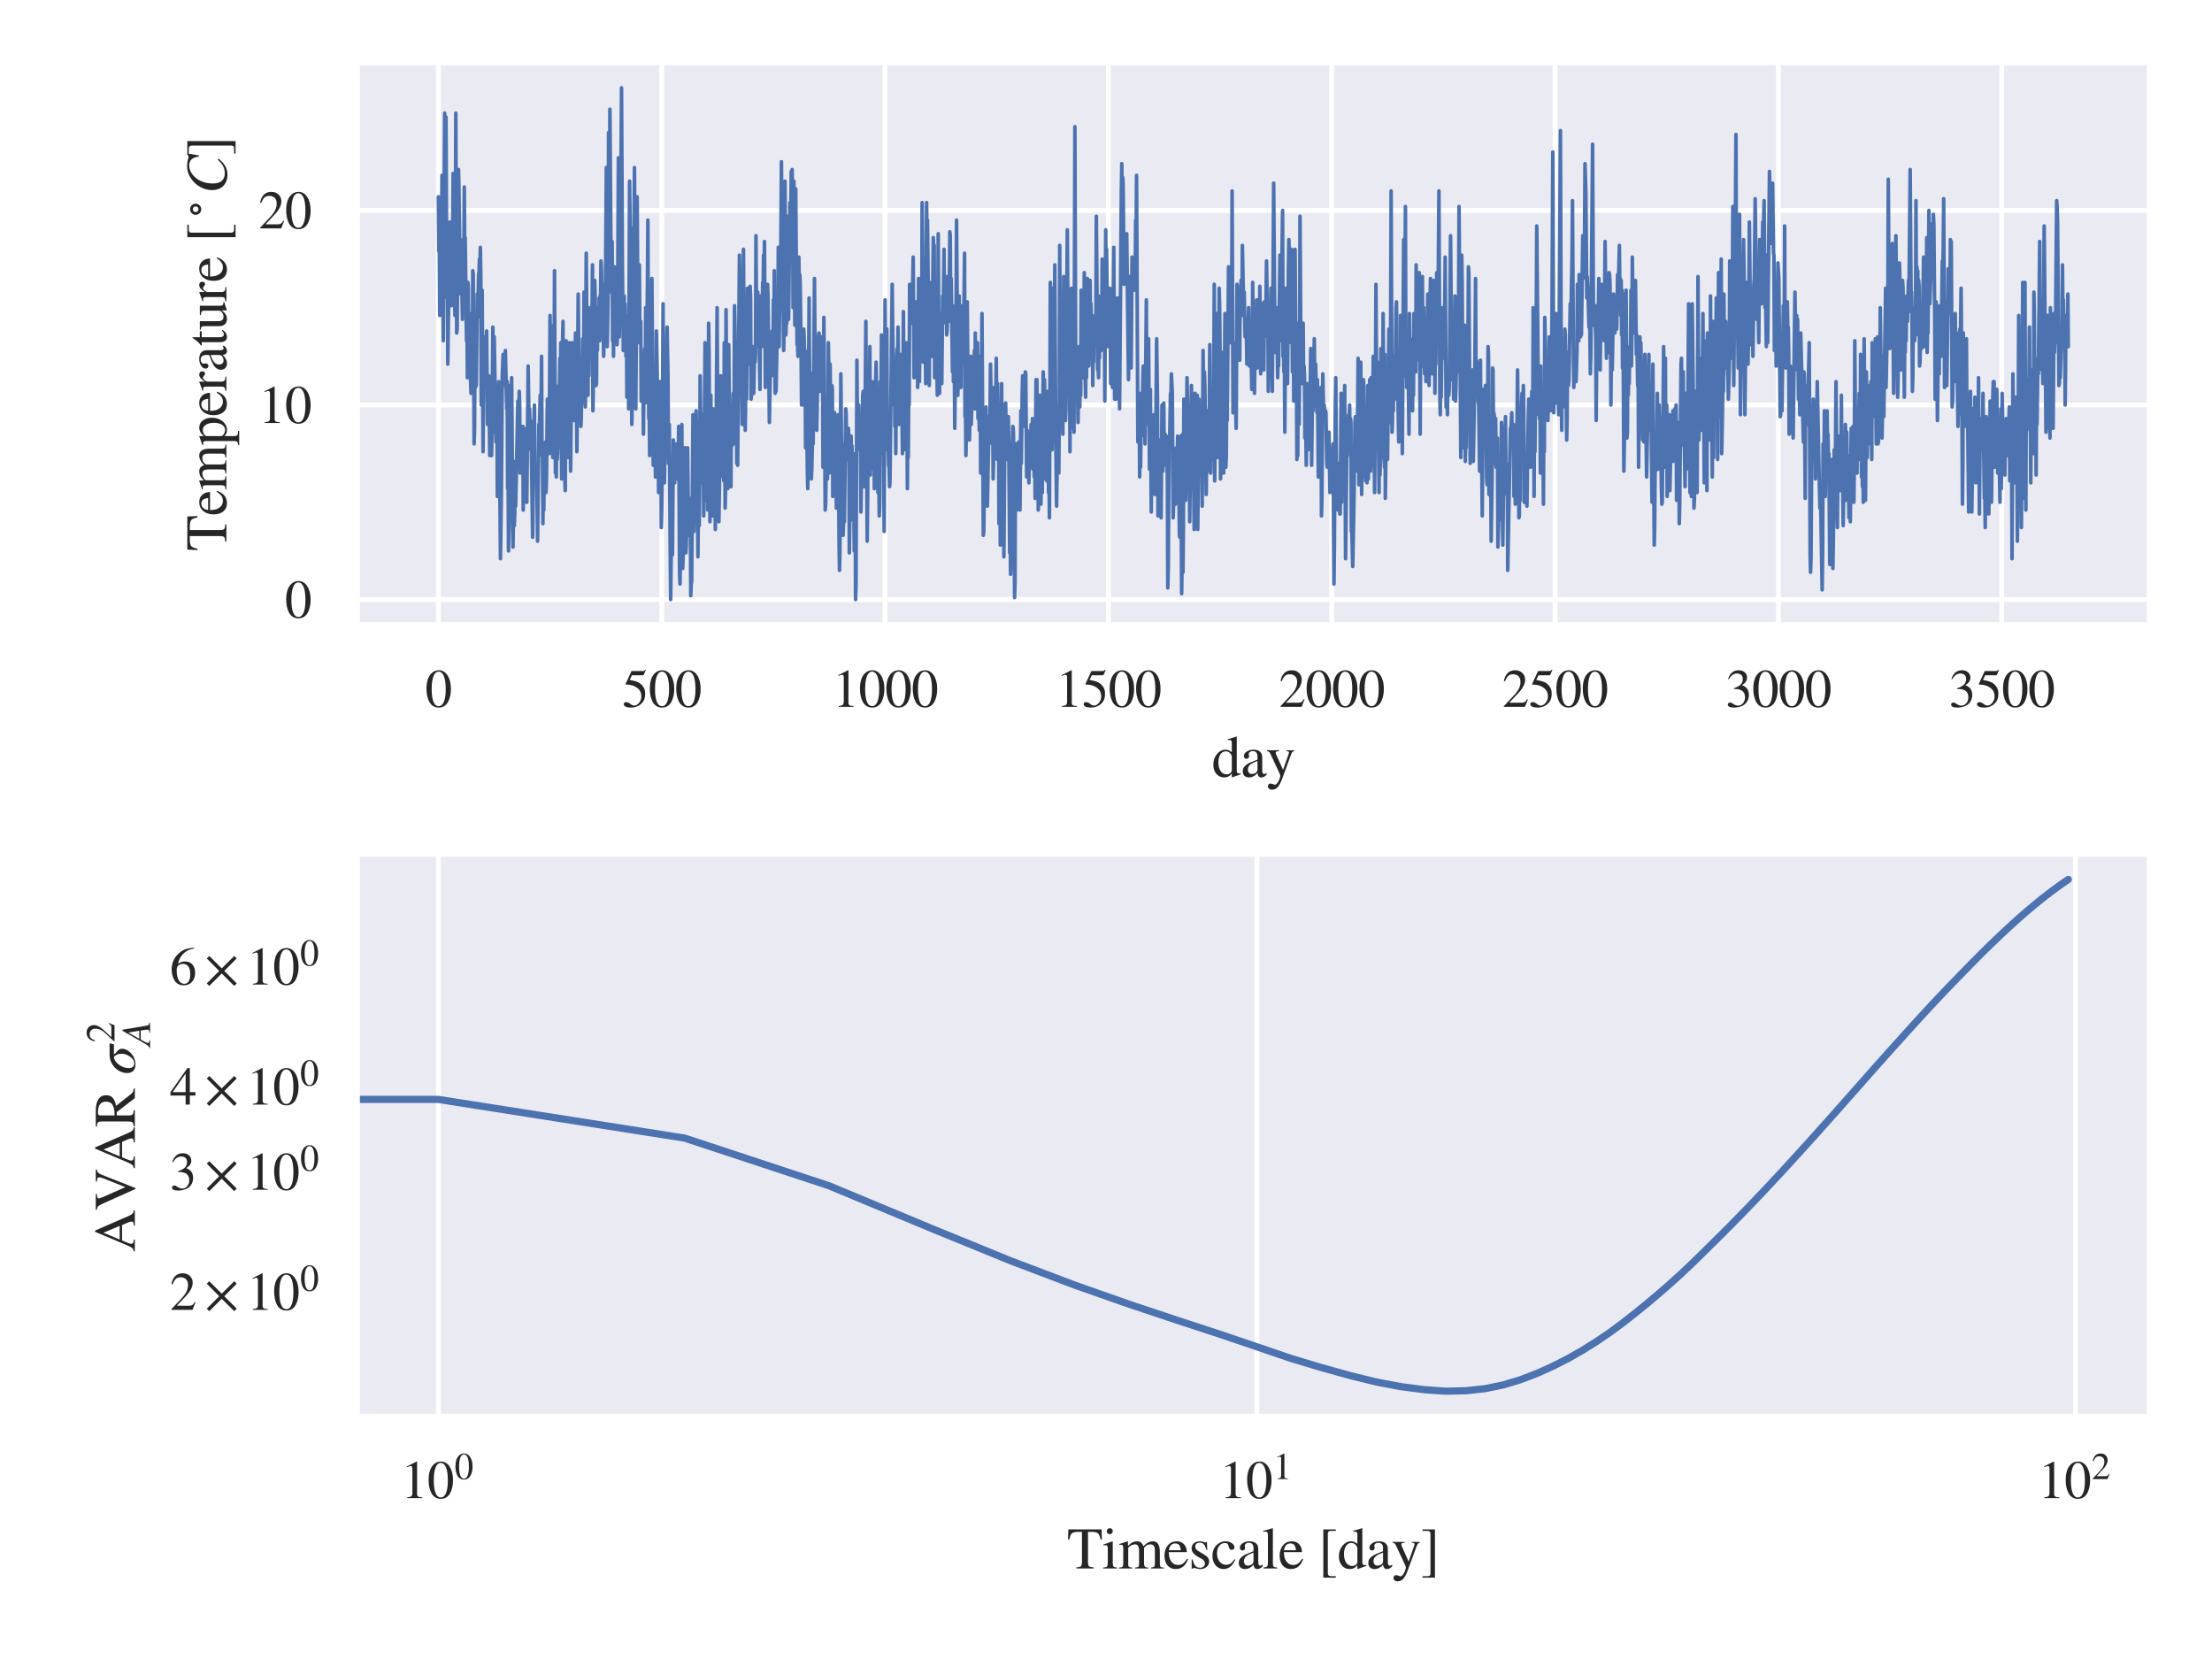 <?xml version="1.0" encoding="utf-8" standalone="no"?>
<!DOCTYPE svg PUBLIC "-//W3C//DTD SVG 1.1//EN"
  "http://www.w3.org/Graphics/SVG/1.1/DTD/svg11.dtd">
<svg height="345.6pt" version="1.1" viewBox="0 0 460.8 345.6" width="460.8pt" xmlns="http://www.w3.org/2000/svg" xmlns:xlink="http://www.w3.org/1999/xlink">
 <defs>
  <style type="text/css">*{stroke-linecap:butt;stroke-linejoin:round;}</style>
 </defs>
 <g id="figure_1">
  <g id="patch_1">
   <path d="M 0 345.6 
L 460.8 345.6 
L 460.8 0 
L 0 0 
z
" style="fill:#ffffff;"/>
  </g>
  <g id="axes_1">
   <g id="patch_2">
    <path d="M 74.347 130.229 
L 447.84 130.229 
L 447.84 12.96 
L 74.347 12.96 
z
" style="fill:#eaeaf2;"/>
   </g>
   <g id="matplotlib.axis_1">
    <g id="xtick_1">
     <g id="line2d_1">
      <path clip-path="url(#p3dd71903c1)" d="M 91.324 130.229 
L 91.324 12.96 
" style="fill:none;stroke:#ffffff;stroke-linecap:round;"/>
     </g>
     <g id="text_1">
      <!-- 0 -->
      <g style="fill:#262626;" transform="translate(88.574 147.242)scale(0.11 -0.11)">
       <defs>
        <path d="M 3046 2112 
Q 3046 1683 2963 1302 
Q 2880 922 2717 602 
Q 2554 282 2266 96 
Q 1978 -90 1600 -90 
Q 1210 -90 915 108 
Q 621 307 461 640 
Q 301 973 227 1350 
Q 154 1728 154 2150 
Q 154 2746 301 3222 
Q 448 3699 790 4012 
Q 1133 4326 1626 4326 
Q 2253 4326 2649 3712 
Q 3046 3098 3046 2112 
z
M 2432 2080 
Q 2432 3091 2217 3625 
Q 2003 4160 1587 4160 
Q 1190 4160 979 3622 
Q 768 3085 768 2106 
Q 768 1120 979 598 
Q 1190 77 1600 77 
Q 2003 77 2217 598 
Q 2432 1120 2432 2080 
z
" id="STIXGeneral-Regular-30" transform="scale(0.016)"/>
       </defs>
       <use xlink:href="#STIXGeneral-Regular-30"/>
      </g>
     </g>
    </g>
    <g id="xtick_2">
     <g id="line2d_2">
      <path clip-path="url(#p3dd71903c1)" d="M 137.849 130.229 
L 137.849 12.96 
" style="fill:none;stroke:#ffffff;stroke-linecap:round;"/>
     </g>
     <g id="text_2">
      <!-- 500 -->
      <g style="fill:#262626;" transform="translate(129.599 147.242)scale(0.11 -0.11)">
       <defs>
        <path d="M 2803 4358 
L 2573 3814 
Q 2534 3731 2400 3731 
L 1158 3731 
L 902 3187 
Q 1606 3053 1920 2896 
Q 2234 2739 2502 2368 
Q 2726 2061 2726 1555 
Q 2726 1094 2576 780 
Q 2426 467 2099 224 
Q 1664 -90 1011 -90 
Q 646 -90 422 19 
Q 198 128 198 307 
Q 198 550 486 550 
Q 717 550 960 352 
Q 1210 147 1414 147 
Q 1747 147 2012 480 
Q 2278 813 2278 1229 
Q 2278 1843 1850 2189 
Q 1293 2637 486 2637 
Q 410 2637 410 2688 
L 416 2720 
L 1114 4237 
L 2438 4237 
Q 2547 4237 2608 4269 
Q 2669 4301 2746 4403 
L 2803 4358 
z
" id="STIXGeneral-Regular-35" transform="scale(0.016)"/>
       </defs>
       <use xlink:href="#STIXGeneral-Regular-35"/>
       <use x="50" xlink:href="#STIXGeneral-Regular-30"/>
       <use x="100" xlink:href="#STIXGeneral-Regular-30"/>
      </g>
     </g>
    </g>
    <g id="xtick_3">
     <g id="line2d_3">
      <path clip-path="url(#p3dd71903c1)" d="M 184.374 130.229 
L 184.374 12.96 
" style="fill:none;stroke:#ffffff;stroke-linecap:round;"/>
     </g>
     <g id="text_3">
      <!-- 1000 -->
      <g style="fill:#262626;" transform="translate(173.374 147.242)scale(0.11 -0.11)">
       <defs>
        <path d="M 2522 0 
L 755 0 
L 755 96 
Q 1107 115 1235 227 
Q 1363 339 1363 608 
L 1363 3482 
Q 1363 3795 1171 3795 
Q 1082 3795 883 3718 
L 710 3654 
L 710 3744 
L 1856 4326 
L 1914 4307 
L 1914 486 
Q 1914 275 2042 185 
Q 2170 96 2522 96 
L 2522 0 
z
" id="STIXGeneral-Regular-31" transform="scale(0.016)"/>
       </defs>
       <use xlink:href="#STIXGeneral-Regular-31"/>
       <use x="50" xlink:href="#STIXGeneral-Regular-30"/>
       <use x="100" xlink:href="#STIXGeneral-Regular-30"/>
       <use x="150" xlink:href="#STIXGeneral-Regular-30"/>
      </g>
     </g>
    </g>
    <g id="xtick_4">
     <g id="line2d_4">
      <path clip-path="url(#p3dd71903c1)" d="M 230.899 130.229 
L 230.899 12.96 
" style="fill:none;stroke:#ffffff;stroke-linecap:round;"/>
     </g>
     <g id="text_4">
      <!-- 1500 -->
      <g style="fill:#262626;" transform="translate(219.899 147.242)scale(0.11 -0.11)">
       <use xlink:href="#STIXGeneral-Regular-31"/>
       <use x="50" xlink:href="#STIXGeneral-Regular-35"/>
       <use x="100" xlink:href="#STIXGeneral-Regular-30"/>
       <use x="150" xlink:href="#STIXGeneral-Regular-30"/>
      </g>
     </g>
    </g>
    <g id="xtick_5">
     <g id="line2d_5">
      <path clip-path="url(#p3dd71903c1)" d="M 277.424 130.229 
L 277.424 12.96 
" style="fill:none;stroke:#ffffff;stroke-linecap:round;"/>
     </g>
     <g id="text_5">
      <!-- 2000 -->
      <g style="fill:#262626;" transform="translate(266.424 147.242)scale(0.11 -0.11)">
       <defs>
        <path d="M 3034 877 
L 2688 0 
L 186 0 
L 186 77 
L 1325 1286 
Q 1773 1754 1965 2144 
Q 2157 2534 2157 2950 
Q 2157 3379 1920 3616 
Q 1683 3853 1267 3853 
Q 922 3853 720 3673 
Q 518 3494 326 3021 
L 192 3053 
Q 301 3648 630 3987 
Q 960 4326 1523 4326 
Q 2054 4326 2380 4006 
Q 2707 3686 2707 3200 
Q 2707 2477 1888 1613 
L 832 486 
L 2330 486 
Q 2541 486 2665 569 
Q 2790 653 2944 915 
L 3034 877 
z
" id="STIXGeneral-Regular-32" transform="scale(0.016)"/>
       </defs>
       <use xlink:href="#STIXGeneral-Regular-32"/>
       <use x="50" xlink:href="#STIXGeneral-Regular-30"/>
       <use x="100" xlink:href="#STIXGeneral-Regular-30"/>
       <use x="150" xlink:href="#STIXGeneral-Regular-30"/>
      </g>
     </g>
    </g>
    <g id="xtick_6">
     <g id="line2d_6">
      <path clip-path="url(#p3dd71903c1)" d="M 323.949 130.229 
L 323.949 12.96 
" style="fill:none;stroke:#ffffff;stroke-linecap:round;"/>
     </g>
     <g id="text_6">
      <!-- 2500 -->
      <g style="fill:#262626;" transform="translate(312.949 147.242)scale(0.11 -0.11)">
       <use xlink:href="#STIXGeneral-Regular-32"/>
       <use x="50" xlink:href="#STIXGeneral-Regular-35"/>
       <use x="100" xlink:href="#STIXGeneral-Regular-30"/>
       <use x="150" xlink:href="#STIXGeneral-Regular-30"/>
      </g>
     </g>
    </g>
    <g id="xtick_7">
     <g id="line2d_7">
      <path clip-path="url(#p3dd71903c1)" d="M 370.474 130.229 
L 370.474 12.96 
" style="fill:none;stroke:#ffffff;stroke-linecap:round;"/>
     </g>
     <g id="text_7">
      <!-- 3000 -->
      <g style="fill:#262626;" transform="translate(359.474 147.242)scale(0.11 -0.11)">
       <defs>
        <path d="M 390 3264 
L 288 3290 
Q 435 3770 748 4048 
Q 1062 4326 1542 4326 
Q 1990 4326 2265 4083 
Q 2541 3840 2541 3450 
Q 2541 2925 1946 2566 
Q 2298 2413 2477 2227 
Q 2758 1914 2758 1402 
Q 2758 890 2464 506 
Q 2246 211 1840 60 
Q 1434 -90 979 -90 
Q 262 -90 262 275 
Q 262 378 339 442 
Q 416 506 525 506 
Q 685 506 915 339 
Q 1197 141 1466 141 
Q 1818 141 2058 425 
Q 2298 710 2298 1120 
Q 2298 1856 1632 2048 
Q 1434 2112 979 2112 
L 979 2202 
Q 1338 2323 1517 2432 
Q 2035 2726 2035 3290 
Q 2035 3610 1852 3776 
Q 1670 3942 1344 3942 
Q 768 3942 390 3264 
z
" id="STIXGeneral-Regular-33" transform="scale(0.016)"/>
       </defs>
       <use xlink:href="#STIXGeneral-Regular-33"/>
       <use x="50" xlink:href="#STIXGeneral-Regular-30"/>
       <use x="100" xlink:href="#STIXGeneral-Regular-30"/>
       <use x="150" xlink:href="#STIXGeneral-Regular-30"/>
      </g>
     </g>
    </g>
    <g id="xtick_8">
     <g id="line2d_8">
      <path clip-path="url(#p3dd71903c1)" d="M 416.999 130.229 
L 416.999 12.96 
" style="fill:none;stroke:#ffffff;stroke-linecap:round;"/>
     </g>
     <g id="text_8">
      <!-- 3500 -->
      <g style="fill:#262626;" transform="translate(405.999 147.242)scale(0.11 -0.11)">
       <use xlink:href="#STIXGeneral-Regular-33"/>
       <use x="50" xlink:href="#STIXGeneral-Regular-35"/>
       <use x="100" xlink:href="#STIXGeneral-Regular-30"/>
       <use x="150" xlink:href="#STIXGeneral-Regular-30"/>
      </g>
     </g>
    </g>
    <g id="text_9">
     <!-- day -->
     <g style="fill:#262626;" transform="translate(252.429 161.825)scale(0.12 -0.12)">
      <defs>
       <path d="M 3142 269 
L 2202 -64 
L 2176 -45 
L 2176 365 
Q 1869 -64 1357 -64 
Q 826 -64 499 317 
Q 173 698 173 1312 
Q 173 1990 563 2467 
Q 954 2944 1504 2944 
Q 1850 2944 2176 2669 
L 2176 3667 
Q 2176 3866 2118 3930 
Q 2061 3994 1882 3994 
Q 1792 3994 1741 3987 
L 1741 4090 
Q 2323 4243 2682 4371 
L 2714 4358 
L 2714 730 
Q 2714 506 2768 435 
Q 2822 365 2995 365 
Q 3034 365 3142 371 
L 3142 269 
z
M 2176 653 
L 2176 2125 
Q 2176 2381 1981 2573 
Q 1786 2765 1523 2765 
Q 1158 2765 940 2438 
Q 723 2112 723 1568 
Q 723 979 963 624 
Q 1203 269 1606 269 
Q 1907 269 2080 474 
Q 2176 582 2176 653 
z
" id="STIXGeneral-Regular-64" transform="scale(0.016)"/>
       <path d="M 2829 422 
L 2829 243 
Q 2586 -64 2253 -64 
Q 1888 -64 1843 403 
L 1837 403 
Q 1427 -64 909 -64 
Q 608 -64 422 112 
Q 237 288 237 602 
Q 237 1050 685 1350 
Q 992 1555 1837 1869 
L 1837 2214 
Q 1837 2502 1699 2646 
Q 1562 2790 1338 2790 
Q 1146 2790 1018 2697 
Q 890 2605 890 2477 
Q 890 2419 909 2348 
Q 928 2278 928 2208 
Q 928 2112 841 2029 
Q 755 1946 634 1946 
Q 525 1946 441 2029 
Q 358 2112 358 2240 
Q 358 2547 685 2752 
Q 986 2944 1421 2944 
Q 1939 2944 2176 2656 
Q 2291 2522 2323 2384 
Q 2355 2246 2355 1946 
L 2355 723 
Q 2355 301 2554 301 
Q 2682 301 2829 422 
z
M 1837 813 
L 1837 1715 
Q 1248 1510 1018 1293 
Q 800 1094 800 800 
Q 800 557 921 432 
Q 1043 307 1242 307 
Q 1453 307 1613 410 
Q 1747 506 1792 589 
Q 1837 672 1837 813 
z
" id="STIXGeneral-Regular-61" transform="scale(0.016)"/>
       <path d="M 3040 2880 
L 3040 2784 
Q 2925 2771 2854 2700 
Q 2784 2630 2720 2458 
L 1760 -160 
Q 1510 -838 1257 -1116 
Q 1005 -1395 640 -1395 
Q 435 -1395 313 -1289 
Q 192 -1184 192 -1024 
Q 192 -902 272 -816 
Q 352 -730 467 -730 
Q 653 -730 800 -813 
Q 883 -858 966 -858 
Q 1101 -858 1286 -576 
Q 1376 -448 1459 -211 
Q 1542 26 1542 115 
Q 1542 198 1274 762 
L 429 2566 
Q 346 2752 90 2790 
L 90 2880 
L 1402 2880 
L 1402 2784 
Q 1197 2778 1117 2739 
Q 1037 2701 1037 2611 
Q 1037 2541 1120 2349 
L 1837 749 
L 2458 2515 
Q 2483 2573 2483 2630 
Q 2483 2784 2189 2784 
L 2189 2880 
L 3040 2880 
z
" id="STIXGeneral-Regular-79" transform="scale(0.016)"/>
      </defs>
      <use xlink:href="#STIXGeneral-Regular-64"/>
      <use x="50" xlink:href="#STIXGeneral-Regular-61"/>
      <use x="94.4" xlink:href="#STIXGeneral-Regular-79"/>
     </g>
    </g>
   </g>
   <g id="matplotlib.axis_2">
    <g id="ytick_1">
     <g id="line2d_9">
      <path clip-path="url(#p3dd71903c1)" d="M 74.347 124.898 
L 447.84 124.898 
" style="fill:none;stroke:#ffffff;stroke-linecap:round;"/>
     </g>
     <g id="text_10">
      <!-- 0 -->
      <g style="fill:#262626;" transform="translate(59.347 128.655)scale(0.11 -0.11)">
       <use xlink:href="#STIXGeneral-Regular-30"/>
      </g>
     </g>
    </g>
    <g id="ytick_2">
     <g id="line2d_10">
      <path clip-path="url(#p3dd71903c1)" d="M 74.347 84.363 
L 447.84 84.363 
" style="fill:none;stroke:#ffffff;stroke-linecap:round;"/>
     </g>
     <g id="text_11">
      <!-- 10 -->
      <g style="fill:#262626;" transform="translate(53.847 88.119)scale(0.11 -0.11)">
       <use xlink:href="#STIXGeneral-Regular-31"/>
       <use x="50" xlink:href="#STIXGeneral-Regular-30"/>
      </g>
     </g>
    </g>
    <g id="ytick_3">
     <g id="line2d_11">
      <path clip-path="url(#p3dd71903c1)" d="M 74.347 43.828 
L 447.84 43.828 
" style="fill:none;stroke:#ffffff;stroke-linecap:round;"/>
     </g>
     <g id="text_12">
      <!-- 20 -->
      <g style="fill:#262626;" transform="translate(53.847 47.584)scale(0.11 -0.11)">
       <use xlink:href="#STIXGeneral-Regular-32"/>
       <use x="50" xlink:href="#STIXGeneral-Regular-30"/>
      </g>
     </g>
    </g>
    <g id="text_13">
     <!-- Temperature [$ ^\circ C $] -->
     <g style="fill:#262626;" transform="translate(47.207 114.794)rotate(-90)scale(0.12 -0.12)">
      <defs>
       <path d="M 3795 3149 
L 3642 3149 
Q 3539 3674 3353 3821 
Q 3168 3968 2656 3968 
L 2278 3968 
L 2278 710 
Q 2278 346 2387 243 
Q 2496 141 2893 122 
L 2893 0 
L 1024 0 
L 1024 122 
Q 1427 147 1526 256 
Q 1626 365 1626 787 
L 1626 3968 
L 1242 3968 
Q 723 3968 540 3817 
Q 358 3667 262 3149 
L 109 3149 
L 154 4237 
L 3750 4237 
L 3795 3149 
z
" id="STIXGeneral-Regular-54" transform="scale(0.016)"/>
       <path d="M 2611 1050 
L 2714 1005 
Q 2330 -64 1376 -64 
Q 813 -64 486 329 
Q 160 723 160 1389 
Q 160 2074 525 2509 
Q 890 2944 1485 2944 
Q 2061 2944 2374 2502 
Q 2560 2246 2592 1773 
L 621 1773 
Q 646 1370 700 1158 
Q 755 947 915 730 
Q 1184 378 1626 378 
Q 1939 378 2153 531 
Q 2368 685 2611 1050 
z
M 634 1978 
L 1939 1978 
Q 1882 2381 1750 2547 
Q 1619 2714 1312 2714 
Q 1043 2714 864 2525 
Q 685 2336 634 1978 
z
" id="STIXGeneral-Regular-65" transform="scale(0.016)"/>
       <path d="M 4960 0 
L 3565 0 
L 3565 96 
Q 3834 122 3907 208 
Q 3981 294 3981 576 
L 3981 1894 
Q 3981 2278 3869 2444 
Q 3757 2611 3488 2611 
Q 3264 2611 3107 2521 
Q 2950 2432 2803 2221 
L 2803 608 
Q 2803 301 2896 201 
Q 2989 102 3264 96 
L 3264 0 
L 1830 0 
L 1830 96 
Q 2112 115 2189 188 
Q 2266 262 2266 550 
L 2266 1901 
Q 2266 2611 1850 2611 
Q 1670 2611 1468 2531 
Q 1267 2451 1171 2336 
Q 1088 2240 1088 2227 
L 1088 448 
Q 1088 243 1177 176 
Q 1267 109 1523 96 
L 1523 0 
L 102 0 
L 102 96 
Q 371 102 460 195 
Q 550 288 550 563 
L 550 2150 
Q 550 2387 499 2480 
Q 448 2573 326 2573 
Q 230 2573 122 2547 
L 122 2656 
Q 557 2778 1011 2944 
L 1062 2925 
L 1062 2451 
L 1075 2451 
Q 1363 2752 1584 2848 
Q 1805 2944 2054 2944 
Q 2560 2944 2733 2406 
Q 3232 2944 3776 2944 
Q 4518 2944 4518 1792 
L 4518 493 
Q 4518 282 4582 202 
Q 4646 122 4794 109 
L 4960 96 
L 4960 0 
z
" id="STIXGeneral-Regular-6d" transform="scale(0.016)"/>
       <path d="M 1018 2931 
L 1018 2438 
Q 1421 2944 1939 2944 
Q 2406 2944 2707 2560 
Q 3008 2176 3008 1581 
Q 3008 883 2621 409 
Q 2234 -64 1664 -64 
Q 1466 -64 1328 -6 
Q 1190 51 1018 211 
L 1018 -794 
Q 1018 -1094 1120 -1180 
Q 1222 -1267 1581 -1274 
L 1581 -1389 
L 32 -1389 
L 32 -1280 
Q 314 -1254 397 -1171 
Q 480 -1088 480 -838 
L 480 2157 
Q 480 2381 429 2451 
Q 378 2522 218 2522 
Q 115 2522 58 2515 
L 58 2618 
Q 506 2752 979 2944 
L 1018 2931 
z
M 1018 2138 
L 1018 563 
Q 1018 422 1238 281 
Q 1459 141 1683 141 
Q 2029 141 2243 467 
Q 2458 794 2458 1325 
Q 2458 1888 2243 2224 
Q 2029 2560 1670 2560 
Q 1446 2560 1232 2419 
Q 1018 2278 1018 2138 
z
" id="STIXGeneral-Regular-70" transform="scale(0.016)"/>
       <path d="M 1024 2931 
L 1024 2342 
Q 1267 2688 1430 2816 
Q 1594 2944 1792 2944 
Q 1958 2944 2051 2854 
Q 2144 2765 2144 2605 
Q 2144 2470 2077 2393 
Q 2010 2317 1894 2317 
Q 1773 2317 1638 2445 
Q 1536 2541 1472 2541 
Q 1338 2541 1181 2355 
Q 1024 2170 1024 2016 
L 1024 576 
Q 1024 301 1133 205 
Q 1242 109 1568 96 
L 1568 0 
L 32 0 
L 32 96 
Q 339 154 412 224 
Q 486 294 486 538 
L 486 2138 
Q 486 2349 438 2435 
Q 390 2522 269 2522 
Q 166 2522 45 2496 
L 45 2598 
Q 448 2726 992 2944 
L 1024 2931 
z
" id="STIXGeneral-Regular-72" transform="scale(0.016)"/>
       <path d="M 1702 493 
L 1786 422 
Q 1478 -64 1011 -64 
Q 448 -64 448 749 
L 448 2675 
L 109 2675 
Q 83 2694 83 2720 
Q 83 2771 192 2842 
Q 435 2982 813 3526 
Q 826 3546 874 3606 
Q 922 3667 941 3706 
Q 986 3706 986 3622 
L 986 2880 
L 1632 2880 
L 1632 2675 
L 986 2675 
L 986 845 
Q 986 538 1062 403 
Q 1139 269 1318 269 
Q 1510 269 1702 493 
z
" id="STIXGeneral-Regular-74" transform="scale(0.016)"/>
       <path d="M 3072 320 
L 3072 230 
Q 2573 96 2195 -58 
L 2163 -38 
L 2163 486 
L 2150 486 
Q 1747 -64 1235 -64 
Q 870 -64 662 160 
Q 454 384 454 755 
L 454 2362 
Q 454 2598 371 2688 
Q 288 2778 58 2790 
L 58 2880 
L 992 2880 
L 992 813 
Q 992 595 1123 451 
Q 1254 307 1446 307 
Q 1760 307 1984 506 
Q 2067 582 2099 649 
Q 2131 717 2131 877 
L 2131 2355 
Q 2131 2605 2041 2678 
Q 1952 2752 1658 2771 
L 1658 2880 
L 2669 2880 
L 2669 685 
Q 2669 461 2742 390 
Q 2816 320 3034 320 
L 3072 320 
z
" id="STIXGeneral-Regular-75" transform="scale(0.016)"/>
       <path id="STIXGeneral-Regular-20" transform="scale(0.016)"/>
       <path d="M 1914 -998 
L 563 -998 
L 563 4237 
L 1914 4237 
L 1914 4077 
L 1382 4077 
Q 1216 4077 1133 4006 
Q 1050 3936 1050 3770 
L 1050 -493 
Q 1050 -838 1382 -838 
L 1914 -838 
L 1914 -998 
z
" id="STIXGeneral-Regular-5b" transform="scale(0.016)"/>
       <path d="M 1734 2224 
Q 1984 1971 1984 1612 
Q 1984 1254 1731 1001 
Q 1478 749 1120 749 
Q 755 749 505 1001 
Q 256 1254 256 1626 
Q 256 1984 509 2230 
Q 762 2477 1133 2477 
Q 1485 2477 1734 2224 
z
M 1434 1299 
Q 1562 1427 1562 1612 
Q 1562 1798 1434 1926 
Q 1306 2054 1133 2054 
Q 934 2054 806 1929 
Q 678 1805 678 1626 
Q 678 1427 803 1299 
Q 928 1171 1120 1171 
Q 1306 1171 1434 1299 
z
" id="STIXGeneral-Regular-2218" transform="scale(0.016)"/>
       <path d="M 4410 4250 
L 4173 2970 
L 4058 2989 
Q 3942 4032 3104 4032 
Q 2406 4032 1830 3411 
Q 1491 3053 1315 2541 
Q 1139 2029 1139 1485 
Q 1139 173 2259 173 
Q 2656 173 2985 339 
Q 3315 506 3725 934 
L 3840 838 
Q 3411 333 2998 109 
Q 2586 -115 2093 -115 
Q 1344 -115 883 329 
Q 422 774 422 1555 
Q 422 2214 748 2812 
Q 1075 3411 1619 3795 
Q 2272 4262 3021 4262 
Q 3462 4262 3770 4154 
Q 3898 4109 4032 4109 
Q 4205 4109 4275 4250 
L 4410 4250 
z
" id="STIXGeneral-Italic-43" transform="scale(0.016)"/>
       <path d="M 1568 -998 
L 218 -998 
L 218 -838 
L 781 -838 
Q 947 -838 1014 -768 
Q 1082 -698 1082 -544 
L 1082 3731 
Q 1082 4077 755 4077 
L 218 4077 
L 218 4237 
L 1568 4237 
L 1568 -998 
z
" id="STIXGeneral-Regular-5d" transform="scale(0.016)"/>
      </defs>
      <use transform="translate(0 0.406)" xlink:href="#STIXGeneral-Regular-54"/>
      <use transform="translate(61.1 0.406)" xlink:href="#STIXGeneral-Regular-65"/>
      <use transform="translate(105.5 0.406)" xlink:href="#STIXGeneral-Regular-6d"/>
      <use transform="translate(183.3 0.406)" xlink:href="#STIXGeneral-Regular-70"/>
      <use transform="translate(233.3 0.406)" xlink:href="#STIXGeneral-Regular-65"/>
      <use transform="translate(277.7 0.406)" xlink:href="#STIXGeneral-Regular-72"/>
      <use transform="translate(311 0.406)" xlink:href="#STIXGeneral-Regular-61"/>
      <use transform="translate(355.4 0.406)" xlink:href="#STIXGeneral-Regular-74"/>
      <use transform="translate(383.2 0.406)" xlink:href="#STIXGeneral-Regular-75"/>
      <use transform="translate(433.2 0.406)" xlink:href="#STIXGeneral-Regular-72"/>
      <use transform="translate(466.5 0.406)" xlink:href="#STIXGeneral-Regular-65"/>
      <use transform="translate(510.9 0.406)" xlink:href="#STIXGeneral-Regular-20"/>
      <use transform="translate(535.9 0.406)" xlink:href="#STIXGeneral-Regular-5b"/>
      <use transform="translate(580.851 35.681)scale(0.7)" xlink:href="#STIXGeneral-Regular-2218"/>
      <use transform="translate(619.869 0.406)" xlink:href="#STIXGeneral-Italic-43"/>
      <use transform="translate(686.568 0.406)" xlink:href="#STIXGeneral-Regular-5d"/>
     </g>
    </g>
   </g>
   <g id="line2d_12">
    <path clip-path="url(#p3dd71903c1)" d="M 91.324 40.99 
L 91.417 52.34 
L 91.51 48.692 
L 91.603 65.717 
L 91.789 60.853 
L 91.882 60.853 
L 91.975 54.367 
L 92.068 36.531 
L 92.254 59.231 
L 92.347 70.986 
L 92.626 23.56 
L 92.812 41.396 
L 92.905 24.371 
L 93.091 62.069 
L 93.185 51.124 
L 93.278 75.851 
L 93.65 49.097 
L 93.743 46.26 
L 94.022 63.69 
L 94.115 62.474 
L 94.208 62.879 
L 94.394 36.126 
L 94.766 65.717 
L 94.859 55.583 
L 94.952 23.56 
L 95.139 69.365 
L 95.232 68.554 
L 95.511 35.315 
L 95.604 38.963 
L 95.883 59.636 
L 95.976 61.258 
L 96.069 57.61 
L 96.162 58.015 
L 96.348 66.528 
L 96.441 49.908 
L 96.534 56.394 
L 96.627 53.962 
L 96.72 38.963 
L 96.813 52.745 
L 96.907 49.503 
L 97.186 70.986 
L 97.279 66.933 
L 97.372 78.688 
L 97.465 58.826 
L 97.558 59.636 
L 97.651 77.067 
L 97.744 75.445 
L 97.837 65.311 
L 98.023 79.093 
L 98.116 81.931 
L 98.209 77.472 
L 98.302 67.338 
L 98.395 79.499 
L 98.488 56.394 
L 98.581 57.204 
L 98.768 92.47 
L 98.861 89.227 
L 98.954 70.581 
L 99.047 80.715 
L 99.14 70.581 
L 99.233 80.31 
L 99.419 61.258 
L 99.512 66.122 
L 99.698 57.204 
L 99.791 56.799 
L 99.884 53.962 
L 99.977 55.583 
L 100.07 51.529 
L 100.163 57.61 
L 100.256 84.363 
L 100.442 60.447 
L 100.629 94.092 
L 100.815 70.176 
L 100.908 72.202 
L 101.001 70.986 
L 101.094 75.851 
L 101.187 74.635 
L 101.373 68.96 
L 101.559 88.417 
L 101.652 84.363 
L 101.745 85.174 
L 101.838 78.283 
L 102.024 94.902 
L 102.117 84.768 
L 102.21 87.201 
L 102.303 84.768 
L 102.396 94.902 
L 102.49 90.038 
L 102.676 68.149 
L 102.769 90.038 
L 102.862 84.363 
L 102.955 70.176 
L 103.327 92.065 
L 103.513 81.931 
L 103.606 103.415 
L 103.792 90.443 
L 103.885 79.499 
L 103.978 85.174 
L 104.257 116.386 
L 104.444 103.009 
L 104.63 78.283 
L 104.816 73.824 
L 104.909 80.31 
L 105.002 79.499 
L 105.188 77.067 
L 105.281 73.013 
L 105.56 85.174 
L 105.653 79.499 
L 105.746 101.793 
L 105.839 96.118 
L 105.932 114.765 
L 106.118 106.252 
L 106.212 80.31 
L 106.305 101.793 
L 106.584 78.688 
L 106.863 113.954 
L 106.956 107.468 
L 107.049 99.361 
L 107.142 109.495 
L 107.235 107.063 
L 107.328 96.118 
L 107.421 105.441 
L 107.886 83.552 
L 108.073 86.39 
L 108.166 81.526 
L 108.259 84.363 
L 108.352 98.55 
L 108.445 96.524 
L 108.631 92.065 
L 108.724 98.145 
L 108.91 88.822 
L 109.003 106.252 
L 109.096 97.334 
L 109.189 101.793 
L 109.282 100.172 
L 109.468 95.713 
L 109.561 99.361 
L 109.654 89.227 
L 109.747 104.631 
L 110.027 76.256 
L 110.213 88.822 
L 110.306 85.174 
L 110.399 88.417 
L 110.492 87.606 
L 110.585 93.686 
L 110.678 92.47 
L 110.957 111.927 
L 111.236 88.417 
L 111.329 84.363 
L 111.422 99.767 
L 111.515 96.929 
L 111.608 98.55 
L 111.795 96.524 
L 111.981 112.738 
L 112.26 88.417 
L 112.353 90.038 
L 112.539 82.336 
L 112.632 94.092 
L 112.818 74.229 
L 112.911 94.902 
L 113.004 92.876 
L 113.097 109.09 
L 113.19 98.145 
L 113.283 106.252 
L 113.376 96.524 
L 113.562 102.604 
L 113.656 92.065 
L 113.749 102.604 
L 113.842 99.767 
L 114.028 83.147 
L 114.121 85.174 
L 114.214 85.984 
L 114.4 94.497 
L 114.586 65.717 
L 114.772 93.281 
L 114.865 75.04 
L 114.958 83.958 
L 115.051 78.283 
L 115.144 95.308 
L 115.33 67.744 
L 115.423 81.526 
L 115.517 56.394 
L 115.703 98.55 
L 115.796 80.31 
L 115.889 99.361 
L 115.982 82.336 
L 116.075 95.713 
L 116.168 94.092 
L 116.261 81.526 
L 116.354 93.281 
L 116.633 74.635 
L 116.726 88.822 
L 116.819 71.392 
L 117.005 99.767 
L 117.191 71.392 
L 117.284 66.933 
L 117.378 95.308 
L 117.471 72.608 
L 117.657 99.767 
L 117.75 102.199 
L 117.936 70.986 
L 118.029 91.254 
L 118.122 83.552 
L 118.308 95.308 
L 118.587 71.392 
L 118.866 98.145 
L 119.145 71.392 
L 119.239 74.229 
L 119.425 80.31 
L 119.518 77.472 
L 119.611 87.606 
L 119.89 69.365 
L 119.983 82.742 
L 120.076 78.283 
L 120.169 94.092 
L 120.262 85.984 
L 120.448 61.258 
L 120.634 82.336 
L 120.82 86.39 
L 120.913 79.093 
L 121.006 88.822 
L 121.1 86.795 
L 121.193 76.661 
L 121.286 77.472 
L 121.379 70.581 
L 121.472 73.824 
L 121.565 83.958 
L 121.658 60.853 
L 121.937 84.768 
L 122.123 52.745 
L 122.216 64.095 
L 122.495 82.336 
L 122.588 67.338 
L 122.681 78.283 
L 122.867 64.095 
L 122.961 65.311 
L 123.147 74.229 
L 123.333 64.906 
L 123.426 55.178 
L 123.519 85.579 
L 123.705 73.013 
L 123.798 79.499 
L 123.891 58.42 
L 123.984 61.663 
L 124.17 80.31 
L 124.263 79.904 
L 124.356 64.095 
L 124.449 73.013 
L 124.542 64.095 
L 124.728 68.149 
L 124.822 62.069 
L 124.915 70.986 
L 125.008 61.663 
L 125.101 63.285 
L 125.194 54.367 
L 125.287 55.988 
L 125.473 70.176 
L 125.566 63.285 
L 125.752 74.229 
L 126.031 59.231 
L 126.124 60.853 
L 126.31 34.91 
L 126.496 72.202 
L 126.683 60.853 
L 126.776 27.614 
L 126.869 51.935 
L 126.962 45.044 
L 127.055 22.749 
L 127.334 60.853 
L 127.52 50.313 
L 127.613 70.986 
L 127.706 65.717 
L 127.799 74.229 
L 127.985 55.583 
L 128.078 68.149 
L 128.171 65.717 
L 128.264 70.986 
L 128.45 63.69 
L 128.544 71.797 
L 128.637 69.77 
L 128.823 32.883 
L 129.009 70.176 
L 129.381 32.478 
L 129.474 18.29 
L 129.66 55.988 
L 129.846 73.013 
L 130.032 61.663 
L 130.125 71.797 
L 130.218 63.285 
L 130.405 74.229 
L 130.498 65.717 
L 130.591 82.742 
L 130.684 68.554 
L 130.777 76.661 
L 130.87 70.176 
L 130.963 85.174 
L 131.149 37.747 
L 131.242 45.854 
L 131.335 57.204 
L 131.428 47.476 
L 131.614 88.417 
L 131.707 84.363 
L 131.8 65.717 
L 131.893 74.229 
L 132.172 34.91 
L 132.452 85.174 
L 132.731 40.99 
L 132.917 71.392 
L 133.196 55.178 
L 133.289 70.581 
L 133.475 66.933 
L 133.568 83.552 
L 133.661 82.742 
L 133.754 75.04 
L 133.94 79.499 
L 134.033 90.443 
L 134.22 74.635 
L 134.313 72.608 
L 134.406 83.958 
L 134.499 64.095 
L 134.685 74.635 
L 134.871 59.636 
L 134.964 45.854 
L 135.15 87.201 
L 135.243 83.958 
L 135.336 94.902 
L 135.429 90.038 
L 135.522 93.281 
L 135.615 88.011 
L 135.801 58.015 
L 136.081 96.929 
L 136.36 81.12 
L 136.546 99.361 
L 136.732 68.96 
L 137.011 83.958 
L 137.197 102.604 
L 137.476 81.12 
L 137.569 79.499 
L 137.662 88.011 
L 137.755 109.9 
L 137.849 106.252 
L 137.942 98.145 
L 138.128 63.285 
L 138.221 94.092 
L 138.314 90.849 
L 138.407 100.577 
L 138.686 79.904 
L 138.965 68.149 
L 139.151 78.283 
L 139.244 96.524 
L 139.337 96.118 
L 139.43 88.417 
L 139.616 114.765 
L 139.71 124.898 
L 139.989 101.793 
L 140.082 115.575 
L 140.268 91.659 
L 140.361 96.929 
L 140.454 95.308 
L 140.547 100.577 
L 140.733 94.092 
L 140.919 92.47 
L 141.012 97.334 
L 141.105 95.308 
L 141.198 99.767 
L 141.291 96.929 
L 141.384 88.822 
L 141.571 119.629 
L 141.664 121.656 
L 141.943 93.686 
L 142.036 88.417 
L 142.222 118.413 
L 142.501 109.09 
L 142.687 93.281 
L 142.873 115.17 
L 142.966 113.549 
L 143.059 108.684 
L 143.245 93.281 
L 143.432 111.522 
L 143.525 104.631 
L 143.618 109.9 
L 143.711 109.09 
L 143.804 103.82 
L 143.897 124.088 
L 143.99 121.656 
L 144.083 121.25 
L 144.362 86.39 
L 144.455 88.417 
L 144.548 110.711 
L 144.641 106.658 
L 145.013 85.579 
L 145.106 91.254 
L 145.199 88.011 
L 145.386 115.981 
L 145.479 106.658 
L 145.665 109.495 
L 145.758 99.767 
L 145.851 78.283 
L 146.037 92.876 
L 146.13 88.417 
L 146.223 86.39 
L 146.316 100.577 
L 146.502 87.606 
L 146.595 107.468 
L 146.874 71.392 
L 147.06 104.225 
L 147.154 75.851 
L 147.247 79.499 
L 147.433 106.252 
L 147.526 96.524 
L 147.619 67.338 
L 147.712 73.419 
L 147.898 108.684 
L 148.084 82.336 
L 148.27 106.658 
L 148.363 91.659 
L 148.456 107.468 
L 148.549 85.174 
L 148.735 104.631 
L 148.921 88.417 
L 149.015 110.306 
L 149.387 64.095 
L 149.573 101.793 
L 149.759 108.684 
L 150.038 90.443 
L 150.131 78.283 
L 150.224 93.686 
L 150.317 87.606 
L 150.596 99.361 
L 150.689 90.038 
L 150.782 100.172 
L 150.876 71.392 
L 151.062 105.847 
L 151.155 101.388 
L 151.248 64.501 
L 151.434 90.038 
L 151.527 86.795 
L 151.62 101.793 
L 151.806 71.797 
L 151.992 91.659 
L 152.085 85.174 
L 152.271 101.388 
L 152.364 85.174 
L 152.457 92.876 
L 152.737 81.931 
L 152.83 92.47 
L 152.923 83.552 
L 153.016 63.69 
L 153.109 68.554 
L 153.295 88.417 
L 153.388 71.392 
L 153.481 96.524 
L 153.574 81.931 
L 153.667 96.929 
L 154.039 53.151 
L 154.132 60.042 
L 154.318 82.336 
L 154.411 66.528 
L 154.598 88.417 
L 154.784 66.122 
L 154.877 51.935 
L 155.063 81.526 
L 155.249 89.633 
L 155.435 73.824 
L 155.528 83.147 
L 155.714 60.042 
L 155.807 60.853 
L 155.9 75.851 
L 155.993 74.229 
L 156.086 75.445 
L 156.272 59.636 
L 156.365 62.069 
L 156.459 83.147 
L 156.552 82.336 
L 156.738 76.661 
L 156.831 72.202 
L 157.017 81.931 
L 157.203 72.202 
L 157.296 75.445 
L 157.389 73.824 
L 157.482 49.097 
L 157.575 63.285 
L 157.668 62.879 
L 157.761 68.554 
L 157.854 60.853 
L 158.04 72.202 
L 158.133 69.365 
L 158.32 81.12 
L 158.413 61.663 
L 158.506 62.879 
L 158.692 72.202 
L 158.878 58.826 
L 158.971 60.853 
L 159.064 53.151 
L 159.157 58.826 
L 159.25 50.313 
L 159.436 80.715 
L 159.529 78.688 
L 159.622 64.906 
L 159.715 75.851 
L 159.808 73.013 
L 159.901 59.231 
L 159.994 62.069 
L 160.274 88.011 
L 160.553 73.419 
L 160.646 73.419 
L 160.739 78.283 
L 160.832 68.96 
L 160.925 70.986 
L 161.018 77.877 
L 161.111 62.474 
L 161.204 74.635 
L 161.297 56.394 
L 161.483 81.931 
L 161.576 61.663 
L 161.669 81.526 
L 161.948 66.933 
L 162.042 68.149 
L 162.135 51.529 
L 162.228 54.772 
L 162.321 72.202 
L 162.414 60.042 
L 162.507 64.501 
L 162.6 59.231 
L 162.786 33.694 
L 162.972 60.447 
L 163.065 56.799 
L 163.251 73.013 
L 163.344 68.149 
L 163.53 37.747 
L 163.716 69.77 
L 163.809 66.122 
L 163.903 67.338 
L 163.996 61.258 
L 164.089 45.044 
L 164.275 66.528 
L 164.554 42.206 
L 164.74 44.233 
L 164.833 35.721 
L 164.926 41.801 
L 165.019 35.315 
L 165.112 41.396 
L 165.205 64.095 
L 165.391 37.747 
L 165.577 67.744 
L 165.67 66.122 
L 165.764 39.369 
L 165.95 63.285 
L 166.043 71.797 
L 166.136 71.392 
L 166.229 74.229 
L 166.415 53.556 
L 166.508 62.069 
L 166.601 57.204 
L 166.694 58.826 
L 166.88 73.419 
L 166.973 84.363 
L 167.159 73.824 
L 167.345 84.363 
L 167.438 68.554 
L 167.531 70.581 
L 167.625 74.229 
L 167.718 73.013 
L 167.811 93.281 
L 167.904 79.904 
L 167.997 81.526 
L 168.183 97.74 
L 168.276 101.793 
L 168.555 62.069 
L 168.648 79.904 
L 168.741 77.472 
L 168.834 78.283 
L 169.02 99.767 
L 169.113 97.74 
L 169.299 89.227 
L 169.392 92.47 
L 169.672 58.015 
L 169.858 82.336 
L 170.044 72.202 
L 170.137 89.633 
L 170.509 70.176 
L 170.602 69.365 
L 170.695 70.176 
L 170.788 81.526 
L 170.881 72.202 
L 170.974 77.877 
L 171.067 72.202 
L 171.16 79.499 
L 171.253 70.176 
L 171.347 72.608 
L 171.44 97.334 
L 171.626 66.122 
L 171.905 106.252 
L 171.998 105.036 
L 172.184 91.254 
L 172.37 99.767 
L 172.463 93.281 
L 172.556 71.392 
L 172.649 76.661 
L 172.742 98.55 
L 172.928 75.851 
L 173.114 94.497 
L 173.301 80.31 
L 173.394 81.12 
L 173.487 103.415 
L 173.58 94.092 
L 173.673 102.199 
L 173.859 85.984 
L 173.952 96.524 
L 174.045 91.254 
L 174.138 93.281 
L 174.231 105.847 
L 174.417 95.713 
L 174.603 86.39 
L 174.789 112.738 
L 174.882 118.818 
L 174.975 114.765 
L 175.162 77.877 
L 175.348 98.145 
L 175.441 92.47 
L 175.534 92.876 
L 175.627 111.522 
L 175.72 109.09 
L 175.813 100.577 
L 175.906 108.684 
L 176.185 85.174 
L 176.278 86.39 
L 176.371 95.713 
L 176.464 92.065 
L 176.557 92.47 
L 176.743 89.227 
L 176.836 91.254 
L 176.93 115.17 
L 177.116 100.983 
L 177.302 90.849 
L 177.395 98.55 
L 177.488 92.876 
L 177.581 108.279 
L 177.767 94.497 
L 177.953 114.765 
L 178.139 98.145 
L 178.232 124.898 
L 178.325 122.061 
L 178.511 75.04 
L 178.604 87.606 
L 178.697 85.984 
L 178.791 86.39 
L 178.884 84.363 
L 178.977 93.686 
L 179.07 92.47 
L 179.256 91.254 
L 179.349 106.658 
L 179.721 82.336 
L 179.814 81.526 
L 179.907 84.768 
L 180.093 101.388 
L 180.372 66.933 
L 180.652 112.738 
L 180.745 103.82 
L 180.931 79.904 
L 181.024 82.336 
L 181.117 88.417 
L 181.21 72.202 
L 181.303 98.956 
L 181.396 90.849 
L 181.489 97.74 
L 181.675 79.499 
L 181.768 84.363 
L 181.861 83.958 
L 182.047 80.715 
L 182.14 101.793 
L 182.326 82.742 
L 182.513 75.445 
L 182.885 102.604 
L 182.978 96.118 
L 183.071 98.55 
L 183.164 107.468 
L 183.257 104.631 
L 183.35 79.499 
L 183.443 94.497 
L 183.629 69.77 
L 183.722 91.254 
L 183.815 90.443 
L 183.908 72.608 
L 184.187 110.711 
L 184.374 62.474 
L 184.56 85.984 
L 184.653 87.201 
L 184.746 68.554 
L 184.839 93.686 
L 184.932 86.39 
L 185.118 96.929 
L 185.211 97.334 
L 185.304 101.388 
L 185.397 100.577 
L 185.862 59.231 
L 186.048 77.067 
L 186.235 84.363 
L 186.328 75.445 
L 186.421 88.822 
L 186.514 83.147 
L 186.607 94.497 
L 186.793 73.824 
L 186.886 72.608 
L 186.979 77.472 
L 187.072 68.149 
L 187.258 88.417 
L 187.351 87.606 
L 187.444 85.174 
L 187.537 77.067 
L 187.63 81.931 
L 187.723 73.824 
L 188.002 94.497 
L 188.189 64.906 
L 188.375 93.686 
L 188.561 81.12 
L 188.654 81.12 
L 188.84 71.392 
L 189.026 101.793 
L 189.119 85.174 
L 189.212 95.308 
L 189.305 81.12 
L 189.398 84.363 
L 189.491 59.231 
L 189.584 64.095 
L 189.677 66.122 
L 189.77 60.447 
L 189.957 67.338 
L 190.236 53.556 
L 190.422 78.688 
L 190.608 71.392 
L 190.701 76.256 
L 190.794 62.879 
L 190.98 75.851 
L 191.073 68.96 
L 191.166 80.715 
L 191.259 76.256 
L 191.352 58.015 
L 191.445 64.095 
L 191.538 79.499 
L 191.724 64.095 
L 191.818 64.906 
L 191.911 64.095 
L 192.004 70.986 
L 192.097 42.206 
L 192.19 51.935 
L 192.283 75.445 
L 192.376 57.204 
L 192.469 68.96 
L 192.562 53.962 
L 192.841 79.904 
L 193.027 42.206 
L 193.12 51.935 
L 193.213 45.854 
L 193.585 80.31 
L 193.679 58.826 
L 193.772 59.636 
L 193.865 72.202 
L 193.958 70.581 
L 194.051 63.285 
L 194.144 74.229 
L 194.423 49.503 
L 194.516 51.935 
L 194.609 51.124 
L 194.702 78.688 
L 194.795 76.661 
L 194.888 75.445 
L 194.981 64.906 
L 195.26 82.336 
L 195.446 48.692 
L 195.633 79.499 
L 195.726 81.931 
L 195.819 65.311 
L 196.005 75.851 
L 196.098 65.311 
L 196.191 79.904 
L 196.377 61.663 
L 196.47 67.338 
L 196.656 51.935 
L 196.749 64.095 
L 196.842 60.447 
L 196.935 62.069 
L 197.028 60.853 
L 197.121 57.61 
L 197.214 69.77 
L 197.307 68.96 
L 197.587 57.61 
L 197.68 66.933 
L 197.866 48.287 
L 197.959 49.097 
L 198.052 66.122 
L 198.145 58.015 
L 198.424 77.472 
L 198.517 63.69 
L 198.61 79.499 
L 198.703 70.176 
L 198.796 73.824 
L 198.889 89.227 
L 199.168 66.122 
L 199.262 45.854 
L 199.448 68.96 
L 199.541 82.336 
L 199.634 68.96 
L 199.727 78.688 
L 199.82 61.663 
L 199.913 79.904 
L 200.099 67.338 
L 200.192 80.715 
L 200.285 67.338 
L 200.378 68.96 
L 200.471 63.69 
L 200.657 75.851 
L 200.936 52.745 
L 201.029 86.795 
L 201.123 83.552 
L 201.216 94.902 
L 201.309 89.633 
L 201.495 62.879 
L 201.681 85.579 
L 201.774 83.147 
L 201.96 91.659 
L 202.239 74.229 
L 202.332 88.417 
L 202.704 76.256 
L 202.89 81.12 
L 202.984 73.013 
L 203.077 85.174 
L 203.17 69.365 
L 203.263 80.31 
L 203.356 71.392 
L 203.449 72.202 
L 203.542 83.552 
L 203.635 71.392 
L 203.728 87.201 
L 203.821 79.904 
L 204.007 89.633 
L 204.193 74.229 
L 204.286 98.55 
L 204.565 65.311 
L 204.845 111.522 
L 204.938 110.711 
L 205.031 101.793 
L 205.124 102.604 
L 205.403 84.768 
L 205.496 105.036 
L 205.589 99.361 
L 205.682 105.441 
L 206.054 86.795 
L 206.147 89.633 
L 206.24 86.39 
L 206.333 75.851 
L 206.519 87.201 
L 206.706 92.47 
L 206.799 85.174 
L 206.892 99.767 
L 206.985 95.308 
L 207.078 80.715 
L 207.264 89.633 
L 207.357 88.417 
L 207.543 74.635 
L 207.729 95.713 
L 207.822 79.904 
L 207.915 87.201 
L 208.008 83.958 
L 208.101 109.09 
L 208.194 104.631 
L 208.287 91.659 
L 208.38 113.549 
L 208.473 107.468 
L 208.66 79.904 
L 208.753 105.847 
L 208.846 103.415 
L 208.939 84.363 
L 209.125 115.981 
L 209.311 91.254 
L 209.404 90.038 
L 209.497 83.958 
L 209.683 95.713 
L 210.055 86.795 
L 210.148 93.281 
L 210.334 115.17 
L 210.428 109.09 
L 210.521 119.629 
L 210.614 116.386 
L 210.707 94.902 
L 210.8 95.713 
L 210.986 88.822 
L 211.079 89.227 
L 211.172 92.47 
L 211.358 124.493 
L 211.451 121.25 
L 211.544 93.281 
L 211.637 95.713 
L 211.73 92.47 
L 211.823 106.252 
L 211.916 103.82 
L 212.102 97.334 
L 212.195 92.065 
L 212.289 94.497 
L 212.475 106.252 
L 212.661 85.579 
L 212.754 96.524 
L 212.94 81.931 
L 213.033 78.283 
L 213.126 83.552 
L 213.219 79.904 
L 213.312 80.31 
L 213.405 88.822 
L 213.591 77.472 
L 213.684 77.877 
L 213.87 99.361 
L 213.963 89.633 
L 214.056 90.443 
L 214.15 90.443 
L 214.243 92.47 
L 214.336 100.577 
L 214.522 90.443 
L 214.615 93.686 
L 214.801 88.417 
L 214.987 97.334 
L 215.08 87.201 
L 215.173 97.74 
L 215.266 88.417 
L 215.452 99.361 
L 215.545 92.876 
L 215.638 103.82 
L 215.824 79.093 
L 215.917 87.606 
L 216.011 79.093 
L 216.104 96.524 
L 216.197 92.47 
L 216.29 106.252 
L 216.476 86.39 
L 216.569 86.795 
L 216.662 82.336 
L 216.755 85.579 
L 216.848 105.036 
L 216.941 92.47 
L 217.127 102.604 
L 217.313 77.472 
L 217.499 88.822 
L 217.592 79.093 
L 217.778 99.767 
L 217.872 98.145 
L 217.965 88.011 
L 218.058 100.172 
L 218.151 94.497 
L 218.244 81.526 
L 218.43 102.604 
L 218.523 97.74 
L 218.616 107.874 
L 218.802 58.826 
L 218.988 83.147 
L 219.174 93.686 
L 219.267 60.042 
L 219.36 65.717 
L 219.546 92.065 
L 219.733 55.178 
L 219.919 89.633 
L 220.105 105.441 
L 220.384 85.579 
L 220.477 84.768 
L 220.57 98.55 
L 220.663 85.174 
L 220.756 51.124 
L 220.942 88.011 
L 221.035 85.984 
L 221.128 70.176 
L 221.314 84.363 
L 221.407 90.443 
L 221.594 57.61 
L 221.687 77.877 
L 221.78 75.445 
L 221.966 87.606 
L 222.059 84.768 
L 222.245 61.663 
L 222.338 47.881 
L 222.524 75.445 
L 222.617 76.256 
L 222.71 79.904 
L 222.803 77.067 
L 222.896 94.092 
L 222.989 72.202 
L 223.082 73.419 
L 223.175 60.042 
L 223.361 67.338 
L 223.548 89.227 
L 223.641 77.877 
L 223.734 90.038 
L 223.92 26.397 
L 224.106 81.12 
L 224.199 76.256 
L 224.292 80.31 
L 224.385 73.824 
L 224.571 88.011 
L 224.757 72.202 
L 224.85 73.013 
L 224.943 84.768 
L 225.036 77.877 
L 225.129 82.336 
L 225.222 60.447 
L 225.316 75.445 
L 225.409 72.202 
L 225.688 78.688 
L 225.781 75.851 
L 225.874 56.799 
L 226.06 79.093 
L 226.153 82.742 
L 226.246 67.338 
L 226.339 78.688 
L 226.525 58.015 
L 226.711 75.445 
L 226.804 76.256 
L 226.897 73.824 
L 227.083 58.42 
L 227.177 70.986 
L 227.27 63.285 
L 227.456 73.419 
L 227.549 65.717 
L 227.642 80.31 
L 227.735 71.392 
L 227.828 75.445 
L 227.921 66.528 
L 228.014 69.365 
L 228.107 66.122 
L 228.2 67.744 
L 228.293 66.528 
L 228.386 45.044 
L 228.665 77.067 
L 228.758 76.256 
L 228.851 78.688 
L 228.944 66.528 
L 229.038 74.635 
L 229.224 61.663 
L 229.317 63.285 
L 229.41 73.013 
L 229.503 70.986 
L 229.596 53.962 
L 229.782 70.176 
L 229.875 57.204 
L 230.061 64.501 
L 230.154 83.552 
L 230.34 47.881 
L 230.433 61.258 
L 230.526 51.935 
L 230.712 68.554 
L 230.805 72.202 
L 230.899 62.879 
L 230.992 66.933 
L 231.178 60.042 
L 231.271 64.501 
L 231.364 79.904 
L 231.457 64.906 
L 231.736 80.715 
L 232.015 51.529 
L 232.201 83.147 
L 232.387 68.96 
L 232.48 83.147 
L 232.573 80.31 
L 232.76 62.069 
L 232.853 65.311 
L 233.039 81.526 
L 233.132 73.824 
L 233.225 85.174 
L 233.597 39.774 
L 233.69 34.099 
L 233.783 55.988 
L 233.876 36.937 
L 233.969 38.153 
L 234.155 59.231 
L 234.434 50.313 
L 234.527 55.178 
L 234.714 48.692 
L 235.086 79.093 
L 235.272 57.61 
L 235.365 68.149 
L 235.458 66.933 
L 235.551 58.42 
L 235.644 76.661 
L 235.83 53.556 
L 235.923 53.962 
L 236.016 60.447 
L 236.109 59.231 
L 236.295 60.447 
L 236.482 59.231 
L 236.575 45.854 
L 236.668 51.124 
L 236.761 36.531 
L 237.04 92.065 
L 237.133 86.39 
L 237.226 87.201 
L 237.319 81.931 
L 237.412 99.361 
L 237.505 90.038 
L 237.598 97.334 
L 237.691 89.633 
L 237.784 90.849 
L 238.156 76.256 
L 238.343 86.795 
L 238.436 83.958 
L 238.529 92.47 
L 238.808 62.474 
L 238.901 88.417 
L 239.273 70.581 
L 239.459 97.74 
L 239.645 81.12 
L 239.831 106.658 
L 239.924 94.092 
L 240.017 96.929 
L 240.204 90.443 
L 240.297 102.604 
L 240.39 86.39 
L 240.576 103.009 
L 240.669 102.604 
L 240.948 70.581 
L 241.134 83.958 
L 241.227 107.468 
L 241.32 102.604 
L 241.413 107.063 
L 241.692 91.659 
L 241.785 91.659 
L 241.878 107.874 
L 242.065 84.363 
L 242.158 89.227 
L 242.251 98.145 
L 242.437 83.958 
L 242.53 96.118 
L 242.716 90.443 
L 242.902 96.929 
L 242.995 90.849 
L 243.181 99.361 
L 243.274 122.466 
L 243.367 118.413 
L 243.553 91.254 
L 243.646 92.47 
L 243.832 81.931 
L 243.926 82.742 
L 244.019 77.877 
L 244.205 81.526 
L 244.391 107.874 
L 244.577 102.199 
L 244.67 93.686 
L 244.763 94.497 
L 244.856 105.036 
L 245.042 93.281 
L 245.135 101.388 
L 245.321 90.849 
L 245.414 99.767 
L 245.507 94.497 
L 245.693 111.522 
L 245.787 111.927 
L 245.973 90.849 
L 246.159 123.682 
L 246.252 116.386 
L 246.345 90.443 
L 246.438 119.224 
L 246.531 108.279 
L 246.624 83.147 
L 246.81 100.172 
L 246.903 96.524 
L 246.996 104.225 
L 247.182 96.929 
L 247.275 78.688 
L 247.648 95.713 
L 247.741 94.497 
L 247.834 108.684 
L 248.206 80.31 
L 248.299 90.849 
L 248.392 89.227 
L 248.578 91.254 
L 248.764 110.306 
L 248.857 101.793 
L 248.95 81.931 
L 249.043 96.929 
L 249.136 84.363 
L 249.229 85.174 
L 249.322 95.713 
L 249.415 82.336 
L 249.509 110.306 
L 249.788 83.147 
L 249.881 92.876 
L 249.974 90.443 
L 250.067 92.876 
L 250.16 92.47 
L 250.253 85.174 
L 250.439 105.441 
L 250.625 73.013 
L 250.718 80.715 
L 250.904 77.472 
L 250.997 80.31 
L 251.276 103.009 
L 251.463 85.579 
L 251.556 90.849 
L 251.649 88.417 
L 251.742 89.633 
L 251.835 98.145 
L 252.021 71.797 
L 252.207 98.55 
L 252.393 89.633 
L 252.486 95.713 
L 252.579 82.336 
L 252.765 95.713 
L 252.951 59.231 
L 253.044 100.172 
L 253.324 69.77 
L 253.417 81.526 
L 253.51 65.311 
L 253.696 95.308 
L 253.789 92.47 
L 253.882 85.984 
L 253.975 60.042 
L 254.068 63.69 
L 254.161 73.013 
L 254.254 99.767 
L 254.347 96.118 
L 254.533 84.363 
L 254.626 73.419 
L 254.905 98.55 
L 255.185 65.311 
L 255.371 97.334 
L 255.464 94.902 
L 255.557 79.499 
L 255.65 87.606 
L 255.929 55.583 
L 256.115 70.986 
L 256.208 62.474 
L 256.301 71.392 
L 256.394 66.528 
L 256.487 68.149 
L 256.58 62.069 
L 256.673 39.774 
L 256.859 85.984 
L 257.046 75.445 
L 257.139 79.093 
L 257.232 71.392 
L 257.418 83.958 
L 257.511 89.227 
L 257.697 59.231 
L 257.79 60.042 
L 257.976 69.365 
L 258.069 74.229 
L 258.162 73.013 
L 258.255 75.04 
L 258.348 63.285 
L 258.441 64.095 
L 258.534 58.42 
L 258.627 59.636 
L 258.72 65.717 
L 258.814 51.124 
L 259.093 65.311 
L 259.186 60.853 
L 259.372 70.176 
L 259.558 69.365 
L 259.651 69.77 
L 259.744 75.851 
L 260.116 64.095 
L 260.302 76.256 
L 260.488 71.392 
L 260.581 70.986 
L 260.768 81.12 
L 260.861 76.256 
L 260.954 58.826 
L 261.14 72.608 
L 261.233 68.96 
L 261.326 81.931 
L 261.512 69.365 
L 261.605 73.824 
L 261.698 71.797 
L 261.791 62.474 
L 261.884 76.661 
L 262.07 66.528 
L 262.163 63.285 
L 262.349 75.445 
L 262.442 59.636 
L 262.629 77.877 
L 262.722 71.797 
L 262.815 73.013 
L 262.908 63.285 
L 263.001 68.96 
L 263.094 64.095 
L 263.28 77.067 
L 263.373 62.879 
L 263.466 70.176 
L 263.559 62.879 
L 263.652 68.96 
L 263.838 54.367 
L 264.024 65.717 
L 264.117 64.906 
L 264.21 81.526 
L 264.303 77.877 
L 264.49 66.528 
L 264.583 77.067 
L 264.769 60.042 
L 264.862 77.067 
L 264.955 66.122 
L 265.048 81.526 
L 265.327 38.153 
L 265.606 73.419 
L 265.885 64.095 
L 265.978 66.122 
L 266.164 78.688 
L 266.258 74.229 
L 266.351 76.256 
L 266.63 53.151 
L 266.816 70.986 
L 267.188 43.828 
L 267.281 74.229 
L 267.374 73.419 
L 267.467 77.472 
L 267.56 73.419 
L 267.653 90.038 
L 267.839 60.042 
L 267.932 63.285 
L 268.212 79.904 
L 268.398 55.988 
L 268.491 49.908 
L 268.77 59.231 
L 268.863 59.636 
L 268.956 71.392 
L 269.049 51.935 
L 269.235 77.472 
L 269.328 57.204 
L 269.421 61.663 
L 269.514 83.552 
L 269.607 83.147 
L 269.793 51.935 
L 269.98 82.336 
L 270.073 77.067 
L 270.166 95.713 
L 270.259 77.877 
L 270.352 94.902 
L 270.445 67.338 
L 270.631 88.417 
L 270.724 75.04 
L 270.817 45.044 
L 271.003 74.635 
L 271.282 79.904 
L 271.468 67.338 
L 271.561 77.877 
L 271.654 76.256 
L 271.747 78.283 
L 271.841 91.254 
L 271.934 82.336 
L 272.12 96.929 
L 272.306 79.904 
L 272.492 93.686 
L 272.678 82.742 
L 272.771 92.47 
L 273.05 72.608 
L 273.143 75.04 
L 273.236 96.929 
L 273.422 80.31 
L 273.515 85.579 
L 273.795 70.581 
L 273.888 80.715 
L 274.074 75.851 
L 274.26 84.363 
L 274.353 85.984 
L 274.446 79.093 
L 274.632 99.361 
L 274.818 81.526 
L 274.911 83.147 
L 275.004 86.39 
L 275.19 80.715 
L 275.283 107.468 
L 275.376 103.82 
L 275.563 77.877 
L 275.749 86.795 
L 275.842 84.363 
L 276.028 86.39 
L 276.121 85.579 
L 276.214 85.984 
L 276.4 96.524 
L 276.493 97.334 
L 276.586 96.929 
L 276.679 92.47 
L 276.772 94.092 
L 276.865 90.038 
L 277.051 102.604 
L 277.237 101.793 
L 277.33 98.145 
L 277.424 100.577 
L 277.703 92.47 
L 277.889 121.656 
L 277.982 113.549 
L 278.168 85.174 
L 278.261 78.688 
L 278.447 103.82 
L 278.54 98.145 
L 278.726 106.252 
L 278.912 96.524 
L 279.098 107.063 
L 279.191 107.063 
L 279.378 81.931 
L 279.471 104.631 
L 279.75 85.579 
L 279.843 89.227 
L 279.936 97.334 
L 280.122 80.31 
L 280.308 116.386 
L 280.494 99.767 
L 280.587 93.281 
L 280.68 94.902 
L 280.866 87.201 
L 280.959 86.39 
L 281.052 90.443 
L 281.146 84.363 
L 281.239 93.686 
L 281.332 87.201 
L 281.425 88.011 
L 281.518 110.711 
L 281.611 110.306 
L 281.797 118.007 
L 282.076 103.415 
L 282.262 88.011 
L 282.355 86.795 
L 282.448 95.308 
L 282.634 87.606 
L 282.727 98.145 
L 282.913 74.635 
L 283.1 100.983 
L 283.193 96.118 
L 283.286 94.497 
L 283.472 75.445 
L 283.658 103.009 
L 283.844 81.931 
L 283.937 88.011 
L 284.03 79.093 
L 284.123 80.715 
L 284.309 99.361 
L 284.402 88.417 
L 284.495 100.172 
L 284.681 85.984 
L 284.774 100.577 
L 284.961 80.31 
L 285.054 99.767 
L 285.333 79.093 
L 285.519 98.145 
L 285.612 78.688 
L 285.705 96.929 
L 285.798 81.931 
L 285.891 90.038 
L 286.077 74.229 
L 286.356 102.604 
L 286.542 80.31 
L 286.635 59.231 
L 286.822 89.633 
L 287.008 75.445 
L 287.287 102.604 
L 287.38 88.417 
L 287.473 98.956 
L 287.566 95.713 
L 287.659 72.608 
L 287.752 76.256 
L 287.845 95.308 
L 287.938 85.579 
L 288.031 90.849 
L 288.124 65.311 
L 288.31 92.876 
L 288.403 97.334 
L 288.496 73.824 
L 288.59 103.82 
L 288.776 89.633 
L 288.869 94.092 
L 288.962 88.417 
L 289.055 95.713 
L 289.334 68.554 
L 289.52 82.742 
L 289.613 88.011 
L 289.799 39.774 
L 289.985 90.038 
L 290.078 87.606 
L 290.171 74.229 
L 290.264 85.579 
L 290.357 74.229 
L 290.451 83.147 
L 290.544 76.256 
L 290.637 80.31 
L 290.823 64.095 
L 290.916 62.879 
L 291.009 83.147 
L 291.102 81.526 
L 291.195 82.336 
L 291.381 92.065 
L 291.567 73.013 
L 291.66 88.011 
L 291.753 65.717 
L 291.939 79.499 
L 292.032 73.824 
L 292.125 94.497 
L 292.405 49.908 
L 292.591 71.797 
L 292.777 43.017 
L 292.87 78.283 
L 292.963 74.635 
L 293.056 80.715 
L 293.149 73.419 
L 293.242 75.445 
L 293.335 74.635 
L 293.521 90.443 
L 293.614 65.311 
L 293.8 83.147 
L 293.893 80.31 
L 293.986 83.552 
L 294.079 73.824 
L 294.266 85.579 
L 294.359 70.581 
L 294.452 82.336 
L 294.545 65.311 
L 294.638 65.717 
L 294.731 67.338 
L 294.917 77.472 
L 295.01 55.178 
L 295.103 75.04 
L 295.382 61.663 
L 295.661 56.799 
L 295.847 90.443 
L 295.94 71.392 
L 296.034 72.202 
L 296.127 74.635 
L 296.22 72.202 
L 296.313 57.61 
L 296.406 76.256 
L 296.499 74.635 
L 296.592 64.095 
L 296.778 77.877 
L 296.871 75.445 
L 296.964 69.365 
L 297.057 79.499 
L 297.15 74.635 
L 297.243 78.283 
L 297.429 61.258 
L 297.615 78.283 
L 297.708 80.31 
L 297.988 58.015 
L 298.174 73.419 
L 298.267 73.419 
L 298.36 77.877 
L 298.639 58.42 
L 298.732 76.661 
L 298.825 63.69 
L 298.918 81.931 
L 299.011 69.77 
L 299.104 75.851 
L 299.29 56.799 
L 299.383 57.61 
L 299.569 63.285 
L 299.756 39.774 
L 299.942 82.336 
L 300.035 86.39 
L 300.128 76.256 
L 300.221 82.742 
L 300.5 64.095 
L 300.593 67.744 
L 300.686 74.635 
L 300.779 70.581 
L 300.872 74.229 
L 301.058 53.556 
L 301.244 84.768 
L 301.337 83.552 
L 301.43 79.093 
L 301.524 86.39 
L 301.617 77.067 
L 301.71 78.283 
L 301.803 82.336 
L 301.896 81.12 
L 301.989 72.202 
L 302.175 49.097 
L 302.454 79.093 
L 302.64 70.986 
L 302.826 83.147 
L 302.919 72.202 
L 303.012 75.04 
L 303.105 61.663 
L 303.198 83.552 
L 303.291 81.12 
L 303.478 70.986 
L 303.571 77.472 
L 303.85 64.501 
L 303.943 43.017 
L 304.315 95.308 
L 304.501 53.151 
L 304.594 58.826 
L 304.78 85.579 
L 304.873 93.281 
L 305.152 67.744 
L 305.246 96.118 
L 305.339 92.065 
L 305.432 93.281 
L 305.525 81.931 
L 305.711 88.417 
L 305.897 55.583 
L 305.99 56.799 
L 306.269 96.524 
L 306.455 84.768 
L 306.641 79.093 
L 306.734 77.067 
L 306.92 96.118 
L 307.107 85.174 
L 307.2 81.931 
L 307.386 58.015 
L 307.479 77.472 
L 307.572 75.04 
L 307.665 75.445 
L 307.758 77.067 
L 307.944 83.552 
L 308.037 84.363 
L 308.223 98.145 
L 308.409 75.04 
L 308.502 94.092 
L 308.595 87.201 
L 308.781 107.468 
L 308.968 81.12 
L 309.061 93.281 
L 309.433 80.31 
L 309.526 83.552 
L 309.712 100.172 
L 309.805 100.983 
L 309.991 72.202 
L 310.084 73.824 
L 310.177 103.009 
L 310.27 100.577 
L 310.456 88.417 
L 310.642 112.738 
L 310.829 99.767 
L 310.922 76.661 
L 311.015 77.067 
L 311.108 86.795 
L 311.201 85.984 
L 311.294 86.795 
L 311.387 96.524 
L 311.573 87.201 
L 311.666 97.334 
L 311.945 91.254 
L 312.038 113.954 
L 312.317 104.631 
L 312.41 101.388 
L 312.596 108.279 
L 312.783 88.011 
L 312.876 92.876 
L 313.062 113.549 
L 313.155 105.847 
L 313.248 88.822 
L 313.341 103.009 
L 313.62 86.795 
L 313.713 99.361 
L 313.806 96.524 
L 313.899 98.956 
L 313.992 97.74 
L 314.085 118.818 
L 314.644 89.227 
L 314.737 89.633 
L 314.923 85.984 
L 315.016 92.47 
L 315.109 90.849 
L 315.202 92.065 
L 315.295 88.417 
L 315.388 103.415 
L 315.481 88.822 
L 315.574 89.633 
L 315.667 105.036 
L 315.853 94.497 
L 315.946 96.524 
L 316.132 77.067 
L 316.225 84.768 
L 316.412 107.874 
L 316.505 107.468 
L 316.598 92.47 
L 316.691 104.225 
L 316.784 86.795 
L 316.877 88.011 
L 317.063 81.931 
L 317.156 90.038 
L 317.342 80.31 
L 317.435 85.579 
L 317.528 104.631 
L 317.621 100.172 
L 317.714 103.009 
L 317.807 101.388 
L 317.9 95.308 
L 318.086 105.441 
L 318.273 92.065 
L 318.459 83.147 
L 318.552 96.524 
L 318.738 83.552 
L 318.831 97.334 
L 319.017 85.174 
L 319.11 81.526 
L 319.203 93.281 
L 319.296 87.606 
L 319.389 64.095 
L 319.575 103.415 
L 319.668 86.39 
L 319.761 94.092 
L 319.947 64.501 
L 320.04 64.501 
L 320.134 47.071 
L 320.506 86.39 
L 320.599 83.147 
L 320.692 87.201 
L 320.785 79.093 
L 320.878 98.55 
L 320.971 76.256 
L 321.064 91.254 
L 321.157 89.633 
L 321.25 89.633 
L 321.343 83.552 
L 321.529 105.036 
L 321.622 84.363 
L 321.715 94.092 
L 321.808 66.122 
L 321.901 71.392 
L 321.995 84.768 
L 322.088 83.958 
L 322.181 79.093 
L 322.274 82.742 
L 322.367 80.715 
L 322.46 87.606 
L 322.739 70.176 
L 322.832 85.174 
L 322.925 71.797 
L 323.018 85.579 
L 323.111 78.688 
L 323.204 84.768 
L 323.483 31.667 
L 323.669 85.984 
L 323.856 75.851 
L 323.949 80.31 
L 324.135 65.311 
L 324.321 83.958 
L 324.507 72.202 
L 324.693 86.39 
L 325.065 27.208 
L 325.251 81.526 
L 325.344 89.633 
L 325.437 70.986 
L 325.623 84.768 
L 325.81 78.283 
L 325.903 84.363 
L 325.996 68.554 
L 326.089 69.77 
L 326.368 91.659 
L 326.461 86.795 
L 326.554 73.419 
L 326.74 80.31 
L 326.833 79.093 
L 327.112 63.285 
L 327.205 68.554 
L 327.484 53.151 
L 327.578 41.801 
L 327.764 74.229 
L 327.857 80.715 
L 327.95 73.013 
L 328.043 73.419 
L 328.136 79.499 
L 328.229 78.688 
L 328.322 79.499 
L 328.508 73.419 
L 328.601 59.231 
L 328.694 67.338 
L 328.787 66.933 
L 328.88 70.986 
L 328.973 57.204 
L 329.252 70.176 
L 329.345 64.095 
L 329.439 69.77 
L 329.718 49.097 
L 329.811 58.015 
L 330.09 50.719 
L 330.183 34.099 
L 330.369 40.18 
L 330.555 62.069 
L 330.648 57.61 
L 330.834 61.663 
L 331.02 68.149 
L 331.113 61.663 
L 331.3 77.877 
L 331.393 73.824 
L 331.765 30.046 
L 331.951 67.744 
L 332.044 64.095 
L 332.137 66.122 
L 332.23 63.69 
L 332.416 70.581 
L 332.509 87.606 
L 332.695 63.69 
L 332.788 75.851 
L 333.067 58.015 
L 333.347 77.067 
L 333.533 59.231 
L 333.719 70.176 
L 333.812 64.095 
L 333.905 64.906 
L 334.091 59.231 
L 334.184 70.986 
L 334.37 50.313 
L 334.649 74.635 
L 334.742 61.663 
L 335.022 73.419 
L 335.208 56.799 
L 335.301 57.204 
L 335.394 59.231 
L 335.487 66.122 
L 335.58 84.363 
L 335.673 73.824 
L 335.859 77.067 
L 336.138 61.258 
L 336.231 62.879 
L 336.417 69.365 
L 336.603 61.663 
L 336.789 68.554 
L 336.976 57.204 
L 337.069 62.069 
L 337.348 51.124 
L 337.441 59.636 
L 337.534 58.015 
L 337.627 65.717 
L 337.72 58.42 
L 337.813 69.77 
L 337.906 60.447 
L 337.999 76.661 
L 338.092 65.311 
L 338.278 98.145 
L 338.371 92.876 
L 338.557 61.258 
L 338.65 63.285 
L 338.744 60.447 
L 338.93 91.254 
L 339.023 90.038 
L 339.116 73.419 
L 339.209 82.336 
L 339.302 76.256 
L 339.395 79.904 
L 339.488 72.202 
L 339.581 74.635 
L 339.674 70.986 
L 339.767 60.447 
L 339.86 76.256 
L 339.953 69.365 
L 340.046 53.556 
L 340.232 69.365 
L 340.325 63.285 
L 340.418 66.122 
L 340.605 62.069 
L 340.698 58.42 
L 340.884 73.824 
L 340.977 69.77 
L 341.163 80.31 
L 341.256 76.256 
L 341.349 97.334 
L 341.535 71.797 
L 341.628 70.176 
L 341.721 77.472 
L 341.814 71.392 
L 342.186 91.659 
L 342.372 83.147 
L 342.466 92.065 
L 342.559 89.633 
L 342.652 73.824 
L 343.024 99.361 
L 343.489 73.824 
L 343.582 83.552 
L 343.675 79.904 
L 343.768 89.633 
L 343.954 85.579 
L 344.14 104.631 
L 344.233 98.55 
L 344.327 75.851 
L 344.606 113.549 
L 344.699 109.9 
L 344.792 97.334 
L 344.885 98.145 
L 345.164 92.876 
L 345.257 81.931 
L 345.443 97.74 
L 345.629 84.363 
L 345.722 97.74 
L 345.815 86.795 
L 345.908 87.201 
L 346.094 101.388 
L 346.188 105.036 
L 346.281 104.631 
L 346.56 72.202 
L 346.653 78.688 
L 346.746 97.334 
L 346.839 94.092 
L 346.932 74.635 
L 347.025 96.118 
L 347.118 94.497 
L 347.211 84.363 
L 347.304 103.415 
L 347.769 86.39 
L 347.862 102.199 
L 348.142 90.443 
L 348.235 91.659 
L 348.328 90.443 
L 348.514 85.579 
L 348.607 96.118 
L 348.886 85.174 
L 348.979 92.065 
L 349.165 84.363 
L 349.258 104.225 
L 349.444 96.929 
L 349.537 97.334 
L 349.723 88.011 
L 349.816 109.09 
L 349.91 105.441 
L 350.189 75.851 
L 350.282 74.635 
L 350.375 84.363 
L 350.468 83.958 
L 350.561 85.579 
L 350.654 77.472 
L 350.747 92.876 
L 350.84 90.038 
L 351.026 101.388 
L 351.212 81.931 
L 351.305 97.74 
L 351.491 85.579 
L 351.584 88.417 
L 351.771 63.285 
L 352.05 102.604 
L 352.143 86.795 
L 352.236 89.227 
L 352.329 103.415 
L 352.515 63.285 
L 352.701 78.283 
L 352.887 105.847 
L 352.98 103.82 
L 353.073 97.334 
L 353.166 81.526 
L 353.259 83.958 
L 353.445 85.174 
L 353.538 102.604 
L 353.725 57.61 
L 353.911 91.659 
L 354.004 79.904 
L 354.097 81.12 
L 354.19 89.227 
L 354.283 81.12 
L 354.376 89.633 
L 354.469 74.635 
L 354.562 88.417 
L 354.748 65.311 
L 355.027 100.577 
L 355.12 73.419 
L 355.306 89.633 
L 355.493 70.986 
L 355.586 102.199 
L 355.679 69.365 
L 355.772 90.443 
L 355.865 79.499 
L 355.958 89.633 
L 356.144 74.229 
L 356.237 91.659 
L 356.33 61.663 
L 356.423 83.147 
L 356.516 78.688 
L 356.702 99.361 
L 356.795 66.933 
L 356.981 95.308 
L 357.074 73.013 
L 357.167 76.661 
L 357.26 66.933 
L 357.354 77.877 
L 357.54 62.069 
L 357.633 67.744 
L 357.819 95.713 
L 358.005 56.799 
L 358.191 86.795 
L 358.284 76.661 
L 358.377 83.147 
L 358.563 53.962 
L 358.656 94.497 
L 358.749 90.038 
L 358.935 78.283 
L 359.028 81.526 
L 359.121 61.258 
L 359.215 73.013 
L 359.308 72.202 
L 359.401 72.608 
L 359.494 66.933 
L 359.587 69.365 
L 359.773 76.661 
L 359.866 77.067 
L 359.959 78.688 
L 360.052 83.147 
L 360.238 76.256 
L 360.331 54.367 
L 360.424 56.799 
L 360.517 59.231 
L 360.703 74.229 
L 360.796 74.635 
L 360.982 43.017 
L 361.169 80.31 
L 361.541 40.99 
L 361.634 28.019 
L 361.727 57.61 
L 361.82 53.962 
L 362.099 76.661 
L 362.378 44.638 
L 362.564 86.39 
L 362.75 72.608 
L 362.843 64.906 
L 362.937 67.744 
L 363.03 66.933 
L 363.216 49.908 
L 363.309 56.799 
L 363.495 86.39 
L 363.774 58.826 
L 363.96 73.824 
L 364.053 68.96 
L 364.146 75.851 
L 364.239 70.581 
L 364.425 46.26 
L 364.704 71.797 
L 364.798 60.042 
L 364.891 66.122 
L 364.984 64.095 
L 365.17 74.229 
L 365.356 59.231 
L 365.449 58.015 
L 365.635 41.396 
L 365.821 58.015 
L 365.914 59.636 
L 366.007 66.528 
L 366.1 58.826 
L 366.193 61.258 
L 366.379 71.392 
L 366.565 49.908 
L 366.752 62.879 
L 366.845 60.447 
L 366.938 63.285 
L 367.217 46.26 
L 367.31 46.26 
L 367.403 45.854 
L 367.496 41.801 
L 367.682 64.095 
L 367.775 59.636 
L 367.961 72.202 
L 368.147 53.151 
L 368.24 71.392 
L 368.613 35.721 
L 368.799 45.449 
L 368.892 42.612 
L 368.985 50.719 
L 369.078 48.287 
L 369.264 38.153 
L 369.45 52.745 
L 369.543 53.151 
L 369.636 73.013 
L 369.729 63.69 
L 369.822 64.095 
L 369.915 64.906 
L 370.008 76.256 
L 370.101 74.229 
L 370.381 54.772 
L 370.567 58.015 
L 370.846 86.795 
L 370.939 86.39 
L 371.032 77.067 
L 371.218 85.579 
L 371.497 63.69 
L 371.683 67.338 
L 371.776 47.071 
L 371.869 73.824 
L 371.962 67.338 
L 372.055 76.661 
L 372.148 68.554 
L 372.242 70.176 
L 372.335 62.879 
L 372.428 68.554 
L 372.521 68.149 
L 372.614 72.608 
L 372.707 90.443 
L 372.8 78.688 
L 372.893 80.715 
L 372.986 76.256 
L 373.079 90.038 
L 373.172 88.417 
L 373.358 83.552 
L 373.451 85.174 
L 373.544 91.254 
L 373.823 68.149 
L 373.916 60.853 
L 374.103 71.392 
L 374.289 65.717 
L 374.382 77.067 
L 374.475 66.528 
L 374.661 83.147 
L 374.754 81.12 
L 374.847 82.336 
L 374.94 86.39 
L 375.126 69.365 
L 375.684 92.065 
L 375.777 77.472 
L 375.87 77.877 
L 376.057 103.82 
L 376.15 80.31 
L 376.336 87.606 
L 376.429 81.526 
L 376.522 88.417 
L 376.894 71.392 
L 377.08 115.575 
L 377.173 119.224 
L 377.266 116.386 
L 377.452 88.822 
L 377.545 93.281 
L 377.731 83.147 
L 377.918 95.713 
L 378.104 89.227 
L 378.197 99.767 
L 378.383 83.552 
L 378.476 85.579 
L 378.569 79.499 
L 378.941 98.145 
L 379.127 105.847 
L 379.22 103.415 
L 379.313 106.658 
L 379.592 122.872 
L 379.686 115.17 
L 379.779 92.47 
L 379.872 100.577 
L 379.965 96.118 
L 380.058 85.579 
L 380.244 103.415 
L 380.337 96.524 
L 380.43 99.767 
L 380.523 96.524 
L 380.616 85.579 
L 380.709 92.47 
L 380.802 90.443 
L 380.895 96.118 
L 380.988 94.497 
L 381.174 117.602 
L 381.267 114.359 
L 381.453 101.388 
L 381.547 101.388 
L 381.64 95.713 
L 381.826 118.413 
L 381.919 112.333 
L 382.105 93.686 
L 382.198 107.874 
L 382.291 102.604 
L 382.477 79.499 
L 382.756 109.9 
L 382.942 92.065 
L 383.035 90.849 
L 383.128 96.118 
L 383.314 94.092 
L 383.408 102.199 
L 383.501 96.524 
L 383.594 82.336 
L 383.687 95.308 
L 383.78 93.281 
L 383.966 109.495 
L 384.152 97.74 
L 384.338 98.145 
L 384.431 88.417 
L 384.524 92.065 
L 384.617 104.225 
L 384.71 90.038 
L 384.896 102.604 
L 384.989 94.902 
L 385.175 107.874 
L 385.362 96.524 
L 385.455 108.684 
L 385.641 89.227 
L 385.734 89.227 
L 385.827 100.172 
L 386.013 88.822 
L 386.106 93.281 
L 386.199 104.631 
L 386.292 96.524 
L 386.385 70.986 
L 386.571 94.497 
L 386.664 91.254 
L 386.85 98.55 
L 386.943 88.822 
L 387.036 94.902 
L 387.13 84.768 
L 387.223 87.201 
L 387.316 81.931 
L 387.502 95.713 
L 387.595 73.824 
L 387.781 99.361 
L 387.874 87.606 
L 387.967 101.388 
L 388.06 88.417 
L 388.153 104.631 
L 388.339 70.581 
L 388.618 104.225 
L 388.804 77.472 
L 388.991 95.308 
L 389.084 85.579 
L 389.177 86.795 
L 389.456 80.31 
L 389.549 80.715 
L 389.642 92.47 
L 389.735 79.499 
L 389.921 95.713 
L 390.014 71.392 
L 390.107 72.608 
L 390.2 86.795 
L 390.293 83.552 
L 390.386 86.39 
L 390.479 74.635 
L 390.572 83.552 
L 390.665 70.581 
L 390.852 92.47 
L 390.945 88.417 
L 391.038 87.201 
L 391.131 70.176 
L 391.224 92.47 
L 391.317 92.065 
L 391.41 84.363 
L 391.503 90.443 
L 391.689 64.095 
L 392.061 91.254 
L 392.34 74.229 
L 392.433 86.795 
L 392.806 60.042 
L 392.899 80.715 
L 393.271 62.069 
L 393.364 37.342 
L 393.55 66.528 
L 393.643 72.608 
L 393.736 71.797 
L 393.829 68.149 
L 393.922 52.34 
L 394.015 53.151 
L 394.108 58.826 
L 394.201 50.719 
L 394.387 70.986 
L 394.48 81.931 
L 394.667 60.042 
L 394.76 58.015 
L 394.853 67.744 
L 394.946 49.097 
L 395.318 82.742 
L 395.504 73.824 
L 395.597 75.851 
L 395.69 54.772 
L 395.783 58.42 
L 395.969 75.04 
L 396.062 77.067 
L 396.155 76.256 
L 396.248 73.419 
L 396.341 58.42 
L 396.435 60.042 
L 396.714 82.742 
L 396.807 66.528 
L 396.9 73.419 
L 396.993 64.906 
L 397.086 70.986 
L 397.179 61.663 
L 397.365 66.933 
L 397.551 58.42 
L 397.644 64.906 
L 397.923 35.315 
L 398.109 62.069 
L 398.202 60.853 
L 398.296 65.311 
L 398.389 81.526 
L 398.482 78.283 
L 398.575 64.095 
L 398.668 66.122 
L 398.761 66.122 
L 398.854 70.986 
L 399.04 66.933 
L 399.133 41.801 
L 399.226 64.095 
L 399.319 55.583 
L 399.412 56.394 
L 399.505 56.394 
L 399.598 69.77 
L 399.691 58.42 
L 399.784 59.636 
L 399.877 76.256 
L 399.97 75.445 
L 400.157 64.906 
L 400.25 66.528 
L 400.343 72.608 
L 400.436 70.581 
L 400.622 59.636 
L 400.715 53.556 
L 400.994 72.202 
L 401.087 67.744 
L 401.18 54.772 
L 401.273 61.258 
L 401.366 49.503 
L 401.459 73.419 
L 401.552 68.149 
L 401.645 69.365 
L 401.831 43.828 
L 402.018 63.285 
L 402.204 58.015 
L 402.297 54.772 
L 402.483 46.665 
L 402.576 54.772 
L 402.762 44.638 
L 402.855 46.665 
L 403.041 67.338 
L 403.134 83.147 
L 403.32 62.879 
L 403.413 64.095 
L 403.599 87.606 
L 403.692 80.31 
L 403.785 64.095 
L 403.972 77.877 
L 404.065 63.69 
L 404.158 64.095 
L 404.344 74.229 
L 404.623 54.367 
L 404.716 56.394 
L 404.809 51.935 
L 404.902 41.396 
L 405.088 80.715 
L 405.274 70.986 
L 405.367 62.879 
L 405.46 65.311 
L 405.553 80.31 
L 405.74 67.338 
L 405.833 55.988 
L 406.019 63.285 
L 406.112 63.69 
L 406.205 65.311 
L 406.298 49.908 
L 406.391 58.42 
L 406.484 50.313 
L 406.67 84.768 
L 406.763 83.552 
L 406.949 71.392 
L 407.042 78.283 
L 407.228 66.122 
L 407.321 65.311 
L 407.414 79.499 
L 407.601 69.365 
L 407.88 88.822 
L 407.973 79.904 
L 408.066 86.39 
L 408.252 68.554 
L 408.345 73.824 
L 408.531 60.042 
L 408.624 70.986 
L 408.81 105.036 
L 408.903 96.929 
L 408.996 69.365 
L 409.089 81.931 
L 409.182 75.04 
L 409.555 88.822 
L 409.648 70.581 
L 409.741 88.011 
L 409.834 86.795 
L 409.927 89.633 
L 410.113 106.658 
L 410.392 82.336 
L 410.485 81.526 
L 410.764 106.658 
L 410.857 100.172 
L 410.95 85.174 
L 411.043 85.579 
L 411.136 91.659 
L 411.229 90.849 
L 411.323 90.443 
L 411.416 82.742 
L 411.602 100.577 
L 411.788 93.281 
L 411.881 83.147 
L 411.974 95.713 
L 412.067 94.902 
L 412.16 78.688 
L 412.346 107.063 
L 412.532 87.201 
L 412.625 93.686 
L 412.904 88.011 
L 412.997 93.686 
L 413.09 81.931 
L 413.37 103.82 
L 413.463 100.983 
L 413.556 109.9 
L 413.742 86.795 
L 413.835 94.902 
L 413.928 95.308 
L 414.114 93.686 
L 414.207 87.201 
L 414.3 107.063 
L 414.393 101.793 
L 414.579 83.552 
L 414.672 87.201 
L 414.858 104.631 
L 415.138 82.742 
L 415.231 79.499 
L 415.324 88.011 
L 415.417 79.499 
L 415.51 97.334 
L 415.696 85.579 
L 415.789 85.984 
L 415.882 85.174 
L 415.975 81.12 
L 416.161 98.55 
L 416.254 92.065 
L 416.347 95.308 
L 416.44 92.876 
L 416.626 104.631 
L 416.812 85.174 
L 416.906 101.793 
L 417.092 81.931 
L 417.278 93.686 
L 417.371 90.038 
L 417.464 98.55 
L 417.557 96.929 
L 417.65 98.956 
L 417.743 90.443 
L 417.836 93.281 
L 417.929 87.201 
L 418.208 94.902 
L 418.301 93.686 
L 418.58 84.768 
L 418.673 100.172 
L 418.767 98.145 
L 418.86 94.092 
L 418.953 94.902 
L 419.046 92.47 
L 419.139 116.386 
L 419.325 77.877 
L 419.604 100.577 
L 419.697 86.39 
L 419.883 94.092 
L 419.976 82.742 
L 420.069 83.147 
L 420.255 112.738 
L 420.348 103.415 
L 420.534 65.717 
L 420.814 95.713 
L 421 82.742 
L 421.093 109.9 
L 421.372 58.826 
L 421.558 97.334 
L 421.651 103.82 
L 421.837 58.826 
L 422.023 106.252 
L 422.116 79.904 
L 422.209 89.633 
L 422.395 79.093 
L 422.582 84.768 
L 422.675 80.31 
L 422.768 68.149 
L 422.861 87.606 
L 422.954 85.174 
L 423.047 100.577 
L 423.14 85.174 
L 423.233 87.606 
L 423.326 77.067 
L 423.512 94.497 
L 423.605 93.686 
L 423.698 60.853 
L 423.791 65.717 
L 423.884 82.336 
L 423.977 79.093 
L 424.07 80.715 
L 424.163 98.956 
L 424.256 80.715 
L 424.35 88.417 
L 424.536 74.635 
L 424.629 77.877 
L 424.908 50.313 
L 425.001 69.77 
L 425.094 64.501 
L 425.187 64.906 
L 425.28 62.474 
L 425.373 77.067 
L 425.466 72.202 
L 425.559 79.904 
L 425.652 74.229 
L 425.838 47.071 
L 426.117 78.283 
L 426.211 90.038 
L 426.397 68.96 
L 426.49 65.717 
L 426.769 89.227 
L 426.862 81.526 
L 427.048 91.254 
L 427.141 64.095 
L 427.327 82.336 
L 427.42 79.904 
L 427.513 72.202 
L 427.606 72.608 
L 427.699 89.227 
L 427.885 65.311 
L 427.978 73.419 
L 428.072 70.986 
L 428.165 71.392 
L 428.444 41.801 
L 428.537 43.017 
L 428.63 46.26 
L 428.909 80.31 
L 429.002 79.904 
L 429.095 68.149 
L 429.188 78.688 
L 429.467 69.77 
L 429.56 68.554 
L 429.653 55.178 
L 429.746 65.311 
L 429.839 62.474 
L 429.933 71.797 
L 430.026 71.392 
L 430.119 68.554 
L 430.212 84.363 
L 430.398 65.717 
L 430.677 70.176 
L 430.77 61.258 
L 430.863 72.202 
L 430.863 72.202 
" style="fill:none;stroke:#4c72b0;stroke-linecap:round;stroke-width:0.75;"/>
   </g>
   <g id="patch_3">
    <path d="M 74.347 130.229 
L 74.347 12.96 
" style="fill:none;stroke:#ffffff;stroke-linecap:square;stroke-linejoin:miter;stroke-width:1.25;"/>
   </g>
   <g id="patch_4">
    <path d="M 447.84 130.229 
L 447.84 12.96 
" style="fill:none;stroke:#ffffff;stroke-linecap:square;stroke-linejoin:miter;stroke-width:1.25;"/>
   </g>
   <g id="patch_5">
    <path d="M 74.347 130.229 
L 447.84 130.229 
" style="fill:none;stroke:#ffffff;stroke-linecap:square;stroke-linejoin:miter;stroke-width:1.25;"/>
   </g>
   <g id="patch_6">
    <path d="M 74.347 12.96 
L 447.84 12.96 
" style="fill:none;stroke:#ffffff;stroke-linecap:square;stroke-linejoin:miter;stroke-width:1.25;"/>
   </g>
  </g>
  <g id="axes_2">
   <g id="patch_7">
    <path d="M 74.347 295.142 
L 447.84 295.142 
L 447.84 177.873 
L 74.347 177.873 
z
" style="fill:#eaeaf2;"/>
   </g>
   <g id="matplotlib.axis_3">
    <g id="xtick_9">
     <g id="line2d_13">
      <path clip-path="url(#p4085c7a017)" d="M 91.324 295.142 
L 91.324 177.873 
" style="fill:none;stroke:#ffffff;stroke-linecap:round;"/>
     </g>
     <g id="text_14">
      <!-- $\mathdefault{10^{0}}$ -->
      <g style="fill:#262626;" transform="translate(83.514 312.154)scale(0.11 -0.11)">
       <use transform="translate(0 0.684)" xlink:href="#STIXGeneral-Regular-31"/>
       <use transform="translate(50 0.684)" xlink:href="#STIXGeneral-Regular-30"/>
       <use transform="translate(101.575 36.684)scale(0.7)" xlink:href="#STIXGeneral-Regular-30"/>
      </g>
     </g>
    </g>
    <g id="xtick_10">
     <g id="line2d_14">
      <path clip-path="url(#p4085c7a017)" d="M 261.841 295.142 
L 261.841 177.873 
" style="fill:none;stroke:#ffffff;stroke-linecap:round;"/>
     </g>
     <g id="text_15">
      <!-- $\mathdefault{10^{1}}$ -->
      <g style="fill:#262626;" transform="translate(254.031 312.154)scale(0.11 -0.11)">
       <use transform="translate(0 0.684)" xlink:href="#STIXGeneral-Regular-31"/>
       <use transform="translate(50 0.684)" xlink:href="#STIXGeneral-Regular-30"/>
       <use transform="translate(101.575 36.684)scale(0.7)" xlink:href="#STIXGeneral-Regular-31"/>
      </g>
     </g>
    </g>
    <g id="xtick_11">
     <g id="line2d_15">
      <path clip-path="url(#p4085c7a017)" d="M 432.359 295.142 
L 432.359 177.873 
" style="fill:none;stroke:#ffffff;stroke-linecap:round;"/>
     </g>
     <g id="text_16">
      <!-- $\mathdefault{10^{2}}$ -->
      <g style="fill:#262626;" transform="translate(424.549 312.154)scale(0.11 -0.11)">
       <use transform="translate(0 0.684)" xlink:href="#STIXGeneral-Regular-31"/>
       <use transform="translate(50 0.684)" xlink:href="#STIXGeneral-Regular-30"/>
       <use transform="translate(101.575 36.684)scale(0.7)" xlink:href="#STIXGeneral-Regular-32"/>
      </g>
     </g>
    </g>
    <g id="xtick_12"/>
    <g id="xtick_13"/>
    <g id="xtick_14"/>
    <g id="xtick_15"/>
    <g id="xtick_16"/>
    <g id="xtick_17"/>
    <g id="xtick_18"/>
    <g id="xtick_19"/>
    <g id="xtick_20"/>
    <g id="xtick_21"/>
    <g id="xtick_22"/>
    <g id="xtick_23"/>
    <g id="xtick_24"/>
    <g id="xtick_25"/>
    <g id="xtick_26"/>
    <g id="xtick_27"/>
    <g id="xtick_28"/>
    <g id="xtick_29"/>
    <g id="text_17">
     <!-- Timescale [day] -->
     <g style="fill:#262626;" transform="translate(222.272 326.737)scale(0.12 -0.12)">
      <defs>
       <path d="M 1152 4045 
Q 1152 3904 1056 3811 
Q 960 3718 819 3718 
Q 685 3718 592 3811 
Q 499 3904 499 4045 
Q 499 4179 595 4275 
Q 691 4371 826 4371 
Q 966 4371 1059 4275 
Q 1152 4179 1152 4045 
z
M 1619 0 
L 102 0 
L 102 96 
Q 435 115 521 211 
Q 608 307 608 666 
L 608 2118 
Q 608 2342 563 2432 
Q 518 2522 397 2522 
Q 243 2522 128 2490 
L 128 2592 
L 1120 2944 
L 1146 2918 
L 1146 672 
Q 1146 314 1226 218 
Q 1306 122 1619 96 
L 1619 0 
z
" id="STIXGeneral-Regular-69" transform="scale(0.016)"/>
       <path d="M 998 1926 
L 1664 1523 
Q 1984 1331 2105 1164 
Q 2227 998 2227 736 
Q 2227 416 1961 176 
Q 1696 -64 1331 -64 
Q 1030 -64 864 -6 
Q 691 51 570 51 
Q 461 51 416 -26 
L 333 -26 
L 333 979 
L 435 979 
Q 538 512 730 294 
Q 922 77 1248 77 
Q 1485 77 1632 211 
Q 1779 346 1779 550 
Q 1779 845 1440 1030 
L 1094 1222 
Q 326 1651 326 2150 
Q 326 2522 566 2730 
Q 806 2938 1210 2938 
Q 1491 2938 1638 2867 
Q 1754 2816 1818 2816 
Q 1862 2816 1920 2880 
L 1990 2880 
L 2022 2010 
L 1926 2010 
Q 1818 2445 1654 2621 
Q 1491 2797 1203 2797 
Q 986 2797 854 2688 
Q 723 2579 723 2362 
Q 723 2253 796 2128 
Q 870 2003 998 1926 
z
" id="STIXGeneral-Regular-73" transform="scale(0.016)"/>
       <path d="M 2547 998 
L 2637 941 
Q 2362 403 2112 205 
Q 1786 -64 1376 -64 
Q 845 -64 502 336 
Q 160 736 160 1357 
Q 160 2170 698 2618 
Q 1094 2944 1562 2944 
Q 1965 2944 2256 2749 
Q 2547 2554 2547 2285 
Q 2547 2176 2457 2096 
Q 2368 2016 2246 2016 
Q 2022 2016 1939 2310 
L 1901 2451 
Q 1850 2630 1773 2694 
Q 1696 2758 1523 2758 
Q 1133 2758 893 2451 
Q 653 2144 653 1645 
Q 653 1094 928 745 
Q 1203 397 1645 397 
Q 1920 397 2118 528 
Q 2317 659 2547 998 
z
" id="STIXGeneral-Regular-63" transform="scale(0.016)"/>
       <path d="M 1645 0 
L 134 0 
L 134 96 
Q 435 122 531 221 
Q 627 320 627 589 
L 627 3590 
Q 627 3821 569 3910 
Q 512 4000 358 4000 
Q 224 4000 122 3987 
L 122 4090 
Q 730 4237 1133 4371 
L 1165 4346 
L 1165 557 
Q 1165 288 1254 201 
Q 1344 115 1645 96 
L 1645 0 
z
" id="STIXGeneral-Regular-6c" transform="scale(0.016)"/>
      </defs>
      <use xlink:href="#STIXGeneral-Regular-54"/>
      <use x="61.1" xlink:href="#STIXGeneral-Regular-69"/>
      <use x="88.9" xlink:href="#STIXGeneral-Regular-6d"/>
      <use x="166.7" xlink:href="#STIXGeneral-Regular-65"/>
      <use x="211.1" xlink:href="#STIXGeneral-Regular-73"/>
      <use x="250" xlink:href="#STIXGeneral-Regular-63"/>
      <use x="294.4" xlink:href="#STIXGeneral-Regular-61"/>
      <use x="338.8" xlink:href="#STIXGeneral-Regular-6c"/>
      <use x="366.6" xlink:href="#STIXGeneral-Regular-65"/>
      <use x="411" xlink:href="#STIXGeneral-Regular-20"/>
      <use x="436" xlink:href="#STIXGeneral-Regular-5b"/>
      <use x="469.3" xlink:href="#STIXGeneral-Regular-64"/>
      <use x="519.3" xlink:href="#STIXGeneral-Regular-61"/>
      <use x="563.7" xlink:href="#STIXGeneral-Regular-79"/>
      <use x="613.7" xlink:href="#STIXGeneral-Regular-5d"/>
     </g>
    </g>
   </g>
   <g id="matplotlib.axis_4">
    <g id="ytick_4">
     <g id="text_18">
      <!-- $\mathdefault{2\times10^{0}}$ -->
      <g style="fill:#262626;" transform="translate(35.377 272.937)scale(0.11 -0.11)">
       <defs>
        <path d="M 3821 141 
L 3526 -160 
L 2048 1312 
L 570 -160 
L 275 134 
L 1747 1613 
L 275 3091 
L 576 3386 
L 2048 1914 
L 3526 3386 
L 3821 3098 
L 2349 1613 
L 3821 141 
z
" id="STIXGeneral-Regular-d7" transform="scale(0.016)"/>
       </defs>
       <use transform="translate(0 0.684)" xlink:href="#STIXGeneral-Regular-32"/>
       <use transform="translate(65.56 0.684)" xlink:href="#STIXGeneral-Regular-d7"/>
       <use transform="translate(145.12 0.684)" xlink:href="#STIXGeneral-Regular-31"/>
       <use transform="translate(195.12 0.684)" xlink:href="#STIXGeneral-Regular-30"/>
       <use transform="translate(246.695 36.684)scale(0.7)" xlink:href="#STIXGeneral-Regular-30"/>
      </g>
     </g>
    </g>
    <g id="ytick_5">
     <g id="text_19">
      <!-- $\mathdefault{3\times10^{0}}$ -->
      <g style="fill:#262626;" transform="translate(35.377 247.929)scale(0.11 -0.11)">
       <use transform="translate(0 0.684)" xlink:href="#STIXGeneral-Regular-33"/>
       <use transform="translate(65.56 0.684)" xlink:href="#STIXGeneral-Regular-d7"/>
       <use transform="translate(145.12 0.684)" xlink:href="#STIXGeneral-Regular-31"/>
       <use transform="translate(195.12 0.684)" xlink:href="#STIXGeneral-Regular-30"/>
       <use transform="translate(246.695 36.684)scale(0.7)" xlink:href="#STIXGeneral-Regular-30"/>
      </g>
     </g>
    </g>
    <g id="ytick_6">
     <g id="text_20">
      <!-- $\mathdefault{4\times10^{0}}$ -->
      <g style="fill:#262626;" transform="translate(35.377 230.186)scale(0.11 -0.11)">
       <defs>
        <path d="M 3027 1069 
L 2368 1069 
L 2368 0 
L 1869 0 
L 1869 1069 
L 77 1069 
L 77 1478 
L 2086 4326 
L 2368 4326 
L 2368 1478 
L 3027 1478 
L 3027 1069 
z
M 1869 1478 
L 1869 3674 
L 333 1478 
L 1869 1478 
z
" id="STIXGeneral-Regular-34" transform="scale(0.016)"/>
       </defs>
       <use transform="translate(0 0.684)" xlink:href="#STIXGeneral-Regular-34"/>
       <use transform="translate(65.56 0.684)" xlink:href="#STIXGeneral-Regular-d7"/>
       <use transform="translate(145.12 0.684)" xlink:href="#STIXGeneral-Regular-31"/>
       <use transform="translate(195.12 0.684)" xlink:href="#STIXGeneral-Regular-30"/>
       <use transform="translate(246.695 36.684)scale(0.7)" xlink:href="#STIXGeneral-Regular-30"/>
      </g>
     </g>
    </g>
    <g id="ytick_7"/>
    <g id="ytick_8">
     <g id="text_21">
      <!-- $\mathdefault{6\times10^{0}}$ -->
      <g style="fill:#262626;" transform="translate(35.377 205.179)scale(0.11 -0.11)">
       <defs>
        <path d="M 2854 4378 
L 2867 4275 
Q 2112 4154 1606 3664 
Q 1101 3174 973 2451 
Q 1344 2739 1786 2739 
Q 2349 2739 2672 2380 
Q 2995 2022 2995 1402 
Q 2995 774 2669 378 
Q 2291 -90 1651 -90 
Q 870 -90 518 557 
Q 218 1107 218 1786 
Q 218 2835 915 3552 
Q 1312 3962 1731 4131 
Q 2150 4301 2854 4378 
z
M 2419 1203 
Q 2419 2445 1555 2445 
Q 1235 2445 1024 2275 
Q 813 2106 813 1702 
Q 813 954 1046 522 
Q 1280 90 1722 90 
Q 2061 90 2240 394 
Q 2419 698 2419 1203 
z
" id="STIXGeneral-Regular-36" transform="scale(0.016)"/>
       </defs>
       <use transform="translate(0 0.684)" xlink:href="#STIXGeneral-Regular-36"/>
       <use transform="translate(65.56 0.684)" xlink:href="#STIXGeneral-Regular-d7"/>
       <use transform="translate(145.12 0.684)" xlink:href="#STIXGeneral-Regular-31"/>
       <use transform="translate(195.12 0.684)" xlink:href="#STIXGeneral-Regular-30"/>
       <use transform="translate(246.695 36.684)scale(0.7)" xlink:href="#STIXGeneral-Regular-30"/>
      </g>
     </g>
    </g>
    <g id="ytick_9"/>
    <g id="ytick_10"/>
    <g id="text_22">
     <!-- AVAR $\sigma_A^2$ -->
     <g style="fill:#262626;" transform="translate(28.137 260.867)rotate(-90)scale(0.12 -0.12)">
      <defs>
       <path d="M 4525 0 
L 2893 0 
L 2893 122 
Q 3149 122 3245 179 
Q 3334 224 3334 333 
Q 3334 499 3213 781 
L 2950 1382 
L 1274 1382 
L 979 653 
Q 922 506 922 384 
Q 922 237 1027 179 
Q 1133 122 1370 122 
L 1370 0 
L 96 0 
L 96 122 
Q 365 147 486 316 
Q 608 486 902 1190 
L 2221 4314 
L 2349 4314 
L 3923 710 
Q 4064 378 4176 262 
Q 4288 147 4525 122 
L 4525 0 
z
M 2861 1645 
L 2118 3405 
L 1382 1645 
L 2861 1645 
z
" id="STIXGeneral-Regular-41" transform="scale(0.016)"/>
       <path d="M 4461 4237 
L 4461 4115 
Q 4262 4109 4134 3990 
Q 4006 3872 3872 3533 
L 2451 -70 
L 2355 -70 
L 794 3411 
Q 589 3866 467 3987 
Q 346 4109 102 4115 
L 102 4237 
L 1798 4237 
L 1798 4115 
L 1619 4102 
Q 1331 4083 1331 3904 
Q 1331 3776 1581 3219 
L 2554 1030 
L 3494 3392 
Q 3616 3699 3616 3853 
Q 3616 3898 3606 3933 
Q 3597 3968 3584 3993 
Q 3571 4019 3536 4038 
Q 3501 4058 3481 4067 
Q 3462 4077 3411 4086 
Q 3360 4096 3337 4099 
Q 3315 4102 3248 4108 
Q 3181 4115 3155 4115 
L 3155 4237 
L 4461 4237 
z
" id="STIXGeneral-Regular-56" transform="scale(0.016)"/>
       <path d="M 4224 0 
L 3187 0 
L 1664 1971 
L 1306 1958 
L 1306 717 
Q 1306 352 1405 249 
Q 1504 147 1875 122 
L 1875 0 
L 109 0 
L 109 122 
Q 474 154 563 262 
Q 653 371 653 794 
L 653 3526 
Q 653 3885 563 3987 
Q 474 4090 109 4115 
L 109 4237 
L 1850 4237 
Q 2726 4237 3187 3859 
Q 3501 3603 3501 3091 
Q 3501 2221 2342 2042 
L 3622 422 
Q 3757 256 3878 198 
Q 4000 141 4224 122 
L 4224 0 
z
M 1306 3731 
L 1306 2195 
Q 1766 2202 1990 2246 
Q 2214 2291 2438 2413 
Q 2803 2618 2803 3142 
Q 2803 4000 1632 4000 
Q 1459 4000 1382 3945 
Q 1306 3891 1306 3731 
z
" id="STIXGeneral-Regular-52" transform="scale(0.016)"/>
       <path d="M 3398 2739 
L 3283 2266 
L 2195 2266 
Q 2291 2112 2457 1981 
Q 2624 1850 2717 1725 
Q 2810 1600 2810 1389 
Q 2810 851 2288 390 
Q 1766 -70 1107 -70 
Q 659 -70 416 170 
Q 173 410 173 832 
Q 173 1274 409 1706 
Q 646 2138 1113 2438 
Q 1581 2739 2157 2739 
L 3398 2739 
z
M 2272 1414 
Q 2272 1709 2166 1939 
Q 2061 2170 1901 2266 
Q 1530 2266 1120 1770 
Q 710 1274 710 640 
Q 710 358 844 211 
Q 979 64 1210 64 
Q 1638 64 1955 525 
Q 2272 986 2272 1414 
z
" id="STIXGeneral-Italic-3c3" transform="scale(0.016)"/>
       <path d="M 3610 0 
L 2042 0 
L 2042 102 
Q 2330 115 2432 192 
Q 2534 269 2534 442 
Q 2534 493 2522 608 
L 2394 1446 
L 986 1446 
L 608 736 
Q 467 474 467 314 
Q 467 122 864 102 
L 864 0 
L -326 0 
L -326 102 
Q -109 147 28 307 
Q 166 467 531 1101 
L 2355 4275 
L 2522 4275 
L 3110 736 
Q 3174 339 3264 230 
Q 3354 122 3610 102 
L 3610 0 
z
M 2362 1677 
L 2074 3360 
L 1120 1677 
L 2362 1677 
z
" id="STIXGeneral-Italic-41" transform="scale(0.016)"/>
      </defs>
      <use transform="translate(0 0.409)" xlink:href="#STIXGeneral-Regular-41"/>
      <use transform="translate(72.2 0.409)" xlink:href="#STIXGeneral-Regular-56"/>
      <use transform="translate(144.4 0.409)" xlink:href="#STIXGeneral-Regular-41"/>
      <use transform="translate(216.6 0.409)" xlink:href="#STIXGeneral-Regular-52"/>
      <use transform="translate(283.3 0.409)" xlink:href="#STIXGeneral-Regular-20"/>
      <use transform="translate(308.3 0.409)" xlink:href="#STIXGeneral-Italic-3c3"/>
      <use transform="translate(364.001 35.684)scale(0.7)" xlink:href="#STIXGeneral-Regular-32"/>
      <use transform="translate(358.1 -26.047)scale(0.7)" xlink:href="#STIXGeneral-Italic-41"/>
     </g>
    </g>
   </g>
   <g id="line2d_16">
    <path clip-path="url(#p4085c7a017)" d="M -1 229.029 
L 91.324 229.028 
L 142.654 237.095 
L 172.681 247.008 
L 193.985 255.884 
L 210.51 262.639 
L 224.012 267.755 
L 235.428 271.768 
L 245.316 275.066 
L 254.039 277.917 
L 261.841 280.564 
L 268.9 282.977 
L 275.343 284.91 
L 281.271 286.557 
L 286.759 287.904 
L 291.868 288.87 
L 296.647 289.484 
L 301.137 289.811 
L 305.37 289.716 
L 309.374 289.284 
L 313.172 288.499 
L 316.785 287.409 
L 320.23 286.085 
L 323.522 284.599 
L 326.674 282.998 
L 329.697 281.272 
L 332.602 279.452 
L 335.397 277.549 
L 338.09 275.558 
L 340.688 273.52 
L 343.199 271.477 
L 345.627 269.432 
L 347.978 267.384 
L 350.257 265.312 
L 352.468 263.221 
L 354.615 261.122 
L 356.701 259.062 
L 358.73 257.058 
L 360.705 255.076 
L 362.628 253.111 
L 364.503 251.177 
L 366.332 249.269 
L 368.116 247.383 
L 369.859 245.519 
L 371.561 243.678 
L 373.226 241.863 
L 374.853 240.079 
L 376.446 238.323 
L 378.005 236.595 
L 379.532 234.891 
L 381.028 233.214 
L 382.495 231.563 
L 383.933 229.94 
L 385.343 228.348 
L 386.728 226.783 
L 388.086 225.242 
L 389.421 223.731 
L 390.731 222.254 
L 392.019 220.809 
L 393.285 219.391 
L 394.53 218.003 
L 395.754 216.644 
L 396.958 215.31 
L 398.143 213.999 
L 399.309 212.715 
L 400.458 211.463 
L 401.588 210.238 
L 402.702 209.041 
L 403.799 207.87 
L 404.88 206.728 
L 405.946 205.616 
L 406.996 204.532 
L 408.032 203.466 
L 409.053 202.415 
L 410.061 201.381 
L 411.055 200.368 
L 412.036 199.377 
L 413.004 198.408 
L 413.959 197.466 
L 414.903 196.551 
L 415.834 195.658 
L 416.754 194.785 
L 417.663 193.932 
L 418.561 193.1 
L 419.447 192.291 
L 420.324 191.503 
L 421.19 190.737 
L 422.046 189.995 
L 422.892 189.274 
L 423.729 188.574 
L 424.557 187.895 
L 425.375 187.236 
L 426.184 186.6 
L 426.985 185.985 
L 427.777 185.39 
L 428.561 184.816 
L 429.336 184.26 
L 430.103 183.721 
L 430.863 183.203 
" style="fill:none;stroke:#4c72b0;stroke-linecap:round;stroke-width:1.5;"/>
   </g>
   <g id="patch_8">
    <path d="M 74.347 295.142 
L 74.347 177.873 
" style="fill:none;stroke:#ffffff;stroke-linecap:square;stroke-linejoin:miter;stroke-width:1.25;"/>
   </g>
   <g id="patch_9">
    <path d="M 447.84 295.142 
L 447.84 177.873 
" style="fill:none;stroke:#ffffff;stroke-linecap:square;stroke-linejoin:miter;stroke-width:1.25;"/>
   </g>
   <g id="patch_10">
    <path d="M 74.347 295.142 
L 447.84 295.142 
" style="fill:none;stroke:#ffffff;stroke-linecap:square;stroke-linejoin:miter;stroke-width:1.25;"/>
   </g>
   <g id="patch_11">
    <path d="M 74.347 177.873 
L 447.84 177.873 
" style="fill:none;stroke:#ffffff;stroke-linecap:square;stroke-linejoin:miter;stroke-width:1.25;"/>
   </g>
  </g>
 </g>
 <defs>
  <clipPath id="p3dd71903c1">
   <rect height="117.269" width="373.493" x="74.347" y="12.96"/>
  </clipPath>
  <clipPath id="p4085c7a017">
   <rect height="117.269" width="373.493" x="74.347" y="177.873"/>
  </clipPath>
 </defs>
</svg>
